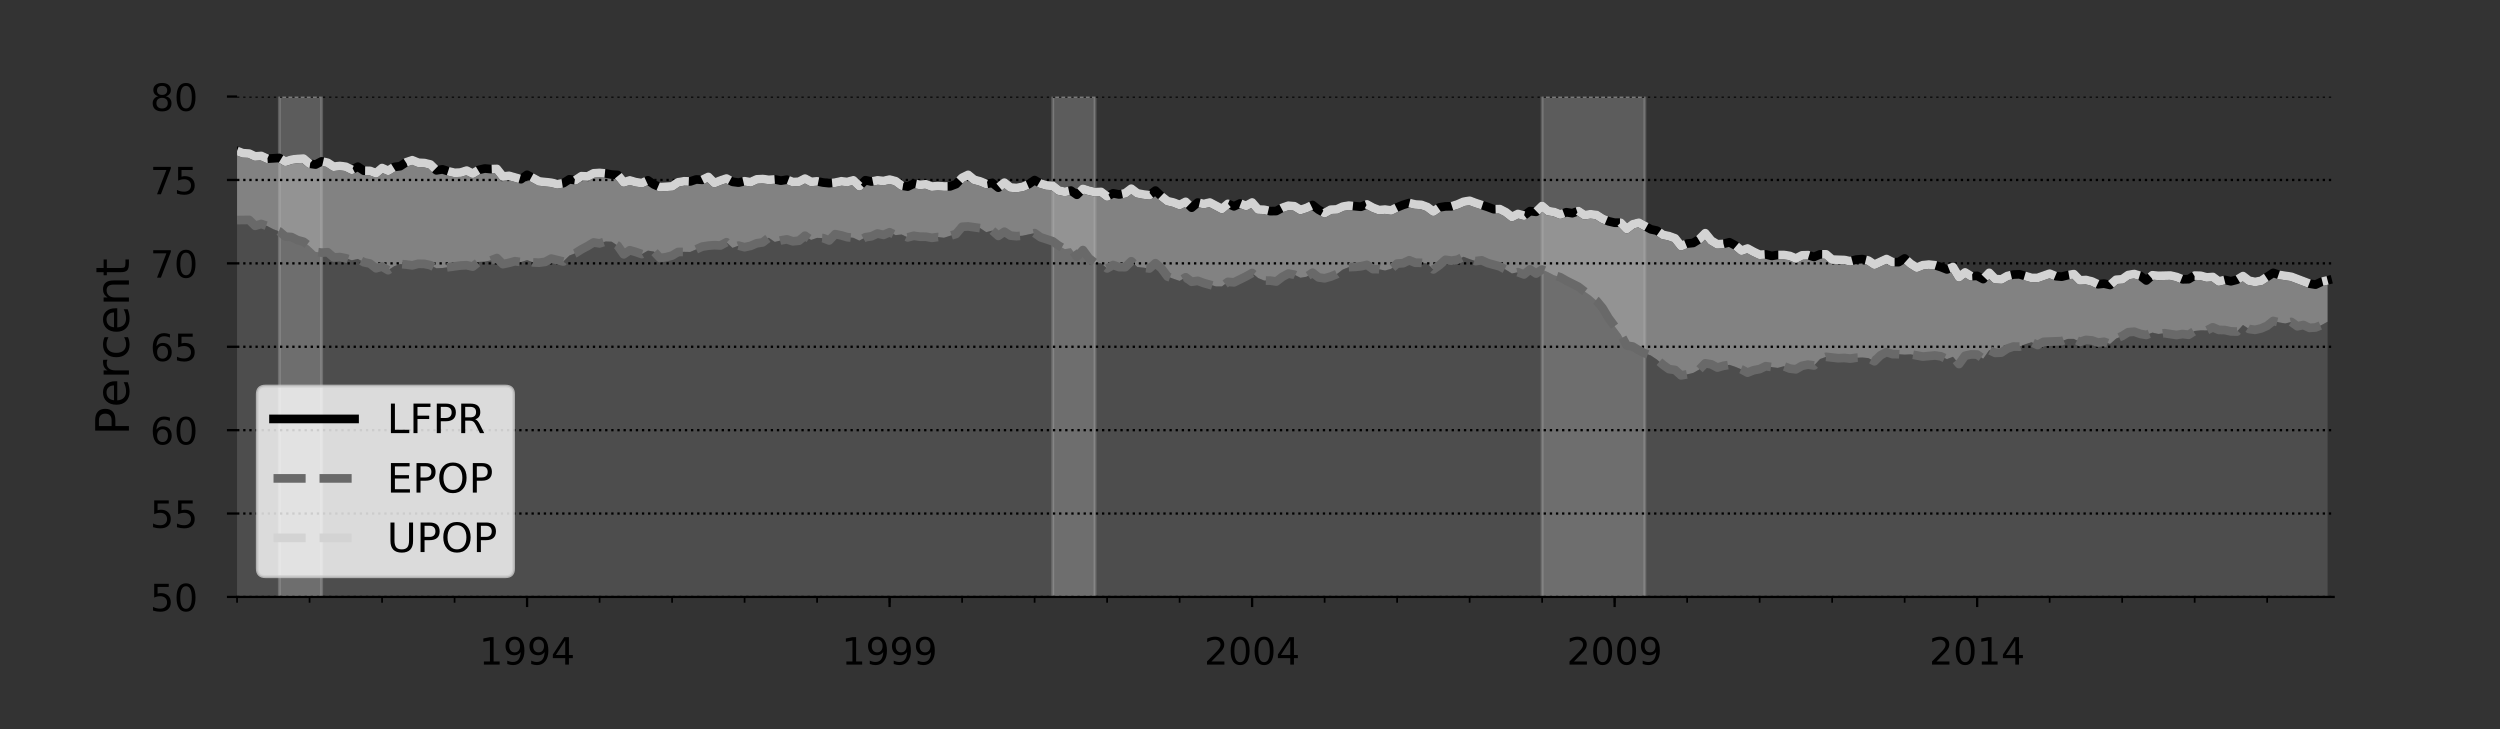 <?xml version="1.0" encoding="utf-8" standalone="no"?>
<!DOCTYPE svg PUBLIC "-//W3C//DTD SVG 1.1//EN"
  "http://www.w3.org/Graphics/SVG/1.1/DTD/svg11.dtd">
<!-- Created with matplotlib (http://matplotlib.org/) -->
<svg height="252pt" version="1.1" viewBox="0 0 864 252" width="864pt" xmlns="http://www.w3.org/2000/svg" xmlns:xlink="http://www.w3.org/1999/xlink">
 <rect x="0" y="0" width="864" height="252" fill="#333333" stroke="none"/>
 <defs>
  <style type="text/css">
*{stroke-linecap:butt;stroke-linejoin:round;}
  </style>
 </defs>
 <g id="figure_1">
  <g id="patch_1">
   <path d="M 0 252 
L 864 252 
L 864 0 
L 0 0 
z
" style="fill:none;"/>
  </g>
  <g id="axes_1">
   <g id="patch_2">
    <path d="M 81.927 206.298 
L 806.5 206.298 
L 806.5 33.379 
L 81.927 33.379 
z
" style="fill:none;"/>
   </g>
   <g id="PolyCollection_1">
    <path clip-path="url(#p75c68bd6fa)" d="M 81.927 76.057 
L 81.927 206.298 
L 84.016 206.298 
L 86.104 206.298 
L 88.192 206.298 
L 90.28 206.298 
L 92.368 206.298 
L 94.456 206.298 
L 96.544 206.298 
L 98.632 206.298 
L 100.72 206.298 
L 102.809 206.298 
L 104.897 206.298 
L 106.985 206.298 
L 109.073 206.298 
L 111.161 206.298 
L 113.249 206.298 
L 115.337 206.298 
L 117.425 206.298 
L 119.513 206.298 
L 121.601 206.298 
L 123.69 206.298 
L 125.778 206.298 
L 127.866 206.298 
L 129.954 206.298 
L 132.042 206.298 
L 134.13 206.298 
L 136.218 206.298 
L 138.306 206.298 
L 140.394 206.298 
L 142.483 206.298 
L 144.571 206.298 
L 146.659 206.298 
L 148.747 206.298 
L 150.835 206.298 
L 152.923 206.298 
L 155.011 206.298 
L 157.099 206.298 
L 159.187 206.298 
L 161.275 206.298 
L 163.364 206.298 
L 165.452 206.298 
L 167.54 206.298 
L 169.628 206.298 
L 171.716 206.298 
L 173.804 206.298 
L 175.892 206.298 
L 177.98 206.298 
L 180.068 206.298 
L 182.157 206.298 
L 184.245 206.298 
L 186.333 206.298 
L 188.421 206.298 
L 190.509 206.298 
L 192.597 206.298 
L 194.685 206.298 
L 196.773 206.298 
L 198.861 206.298 
L 200.949 206.298 
L 203.038 206.298 
L 205.126 206.298 
L 207.214 206.298 
L 209.302 206.298 
L 211.39 206.298 
L 213.478 206.298 
L 215.566 206.298 
L 217.654 206.298 
L 219.742 206.298 
L 221.831 206.298 
L 223.919 206.298 
L 226.007 206.298 
L 228.095 206.298 
L 230.183 206.298 
L 232.271 206.298 
L 234.359 206.298 
L 236.447 206.298 
L 238.535 206.298 
L 240.623 206.298 
L 242.712 206.298 
L 244.8 206.298 
L 246.888 206.298 
L 248.976 206.298 
L 251.064 206.298 
L 253.152 206.298 
L 255.24 206.298 
L 257.328 206.298 
L 259.416 206.298 
L 261.505 206.298 
L 263.593 206.298 
L 265.681 206.298 
L 267.769 206.298 
L 269.857 206.298 
L 271.945 206.298 
L 274.033 206.298 
L 276.121 206.298 
L 278.209 206.298 
L 280.297 206.298 
L 282.386 206.298 
L 284.474 206.298 
L 286.562 206.298 
L 288.65 206.298 
L 290.738 206.298 
L 292.826 206.298 
L 294.914 206.298 
L 297.002 206.298 
L 299.09 206.298 
L 301.179 206.298 
L 303.267 206.298 
L 305.355 206.298 
L 307.443 206.298 
L 309.531 206.298 
L 311.619 206.298 
L 313.707 206.298 
L 315.795 206.298 
L 317.883 206.298 
L 319.971 206.298 
L 322.06 206.298 
L 324.148 206.298 
L 326.236 206.298 
L 328.324 206.298 
L 330.412 206.298 
L 332.5 206.298 
L 334.588 206.298 
L 336.676 206.298 
L 338.764 206.298 
L 340.853 206.298 
L 342.941 206.298 
L 345.029 206.298 
L 347.117 206.298 
L 349.205 206.298 
L 351.293 206.298 
L 353.381 206.298 
L 355.469 206.298 
L 357.557 206.298 
L 359.645 206.298 
L 361.734 206.298 
L 363.822 206.298 
L 365.91 206.298 
L 367.998 206.298 
L 370.086 206.298 
L 372.174 206.298 
L 374.262 206.298 
L 376.35 206.298 
L 378.438 206.298 
L 380.527 206.298 
L 382.615 206.298 
L 384.703 206.298 
L 386.791 206.298 
L 388.879 206.298 
L 390.967 206.298 
L 393.055 206.298 
L 395.143 206.298 
L 397.231 206.298 
L 399.319 206.298 
L 401.408 206.298 
L 403.496 206.298 
L 405.584 206.298 
L 407.672 206.298 
L 409.76 206.298 
L 411.848 206.298 
L 413.936 206.298 
L 416.024 206.298 
L 418.112 206.298 
L 420.201 206.298 
L 422.289 206.298 
L 424.377 206.298 
L 426.465 206.298 
L 428.553 206.298 
L 430.641 206.298 
L 432.729 206.298 
L 434.817 206.298 
L 436.905 206.298 
L 438.993 206.298 
L 441.082 206.298 
L 443.17 206.298 
L 445.258 206.298 
L 447.346 206.298 
L 449.434 206.298 
L 451.522 206.298 
L 453.61 206.298 
L 455.698 206.298 
L 457.786 206.298 
L 459.875 206.298 
L 461.963 206.298 
L 464.051 206.298 
L 466.139 206.298 
L 468.227 206.298 
L 470.315 206.298 
L 472.403 206.298 
L 474.491 206.298 
L 476.579 206.298 
L 478.667 206.298 
L 480.756 206.298 
L 482.844 206.298 
L 484.932 206.298 
L 487.02 206.298 
L 489.108 206.298 
L 491.196 206.298 
L 493.284 206.298 
L 495.372 206.298 
L 497.46 206.298 
L 499.549 206.298 
L 501.637 206.298 
L 503.725 206.298 
L 505.813 206.298 
L 507.901 206.298 
L 509.989 206.298 
L 512.077 206.298 
L 514.165 206.298 
L 516.253 206.298 
L 518.341 206.298 
L 520.43 206.298 
L 522.518 206.298 
L 524.606 206.298 
L 526.694 206.298 
L 528.782 206.298 
L 530.87 206.298 
L 532.958 206.298 
L 535.046 206.298 
L 537.134 206.298 
L 539.223 206.298 
L 541.311 206.298 
L 543.399 206.298 
L 545.487 206.298 
L 547.575 206.298 
L 549.663 206.298 
L 551.751 206.298 
L 553.839 206.298 
L 555.927 206.298 
L 558.015 206.298 
L 560.104 206.298 
L 562.192 206.298 
L 564.28 206.298 
L 566.368 206.298 
L 568.456 206.298 
L 570.544 206.298 
L 572.632 206.298 
L 574.72 206.298 
L 576.808 206.298 
L 578.897 206.298 
L 580.985 206.298 
L 583.073 206.298 
L 585.161 206.298 
L 587.249 206.298 
L 589.337 206.298 
L 591.425 206.298 
L 593.513 206.298 
L 595.601 206.298 
L 597.689 206.298 
L 599.778 206.298 
L 601.866 206.298 
L 603.954 206.298 
L 606.042 206.298 
L 608.13 206.298 
L 610.218 206.298 
L 612.306 206.298 
L 614.394 206.298 
L 616.482 206.298 
L 618.571 206.298 
L 620.659 206.298 
L 622.747 206.298 
L 624.835 206.298 
L 626.923 206.298 
L 629.011 206.298 
L 631.099 206.298 
L 633.187 206.298 
L 635.275 206.298 
L 637.363 206.298 
L 639.452 206.298 
L 641.54 206.298 
L 643.628 206.298 
L 645.716 206.298 
L 647.804 206.298 
L 649.892 206.298 
L 651.98 206.298 
L 654.068 206.298 
L 656.156 206.298 
L 658.245 206.298 
L 660.333 206.298 
L 662.421 206.298 
L 664.509 206.298 
L 666.597 206.298 
L 668.685 206.298 
L 670.773 206.298 
L 672.861 206.298 
L 674.949 206.298 
L 677.037 206.298 
L 679.126 206.298 
L 681.214 206.298 
L 683.302 206.298 
L 685.39 206.298 
L 687.478 206.298 
L 689.566 206.298 
L 691.654 206.298 
L 693.742 206.298 
L 695.83 206.298 
L 697.919 206.298 
L 700.007 206.298 
L 702.095 206.298 
L 704.183 206.298 
L 706.271 206.298 
L 708.359 206.298 
L 710.447 206.298 
L 712.535 206.298 
L 714.623 206.298 
L 716.711 206.298 
L 718.8 206.298 
L 720.888 206.298 
L 722.976 206.298 
L 725.064 206.298 
L 727.152 206.298 
L 729.24 206.298 
L 731.328 206.298 
L 733.416 206.298 
L 735.504 206.298 
L 737.593 206.298 
L 739.681 206.298 
L 741.769 206.298 
L 743.857 206.298 
L 745.945 206.298 
L 748.033 206.298 
L 750.121 206.298 
L 752.209 206.298 
L 754.297 206.298 
L 756.385 206.298 
L 758.474 206.298 
L 760.562 206.298 
L 762.65 206.298 
L 764.738 206.298 
L 766.826 206.298 
L 768.914 206.298 
L 771.002 206.298 
L 773.09 206.298 
L 775.178 206.298 
L 777.267 206.298 
L 779.355 206.298 
L 781.443 206.298 
L 783.531 206.298 
L 785.619 206.298 
L 787.707 206.298 
L 789.795 206.298 
L 791.883 206.298 
L 793.971 206.298 
L 796.059 206.298 
L 798.148 206.298 
L 800.236 206.298 
L 802.324 206.298 
L 804.412 206.298 
L 804.412 111.176 
L 804.412 111.176 
L 802.324 112.342 
L 800.236 113.186 
L 798.148 113.306 
L 796.059 112.321 
L 793.971 112.764 
L 791.883 111.26 
L 789.795 111.781 
L 787.707 111.425 
L 785.619 110.92 
L 783.531 112.593 
L 781.443 113.506 
L 779.355 113.984 
L 777.267 113.703 
L 775.178 112.292 
L 773.09 114.594 
L 771.002 114.532 
L 768.914 114.06 
L 766.826 114.018 
L 764.738 113.112 
L 762.65 114.184 
L 760.562 114.163 
L 758.474 114.365 
L 756.385 115.703 
L 754.297 115.435 
L 752.209 115.776 
L 750.121 115.429 
L 748.033 115.151 
L 745.945 115.419 
L 743.857 114.945 
L 741.769 115.755 
L 739.681 115.39 
L 737.593 114.636 
L 735.504 114.813 
L 733.416 116.118 
L 731.328 117.019 
L 729.24 118.862 
L 727.152 118.12 
L 725.064 118.387 
L 722.976 117.645 
L 720.888 117.474 
L 718.8 118.171 
L 716.711 117.11 
L 714.623 117.116 
L 712.535 117.88 
L 710.447 117.959 
L 708.359 118.019 
L 706.271 118.133 
L 704.183 119.242 
L 702.095 118.265 
L 700.007 118.943 
L 697.919 119.804 
L 695.83 119.764 
L 693.742 120.46 
L 691.654 121.861 
L 689.566 121.962 
L 687.478 120.991 
L 685.39 123.974 
L 683.302 122.53 
L 681.214 122.487 
L 679.126 122.939 
L 677.037 125.814 
L 674.949 123.291 
L 672.861 124.107 
L 670.773 123.146 
L 668.685 122.852 
L 666.597 123.074 
L 664.509 123.232 
L 662.421 122.852 
L 660.333 122.45 
L 658.245 122.558 
L 656.156 122.407 
L 654.068 122.385 
L 651.98 121.682 
L 649.892 122.799 
L 647.804 124.861 
L 645.716 123.751 
L 643.628 123.548 
L 641.54 123.627 
L 639.452 123.928 
L 637.363 123.706 
L 635.275 123.8 
L 633.187 123.592 
L 631.099 123.318 
L 629.011 124.07 
L 626.923 126.309 
L 624.835 126.012 
L 622.747 126.434 
L 620.659 127.637 
L 618.571 127.383 
L 616.482 126.565 
L 614.394 127.138 
L 612.306 126.871 
L 610.218 126.558 
L 608.13 127.558 
L 606.042 127.948 
L 603.954 128.793 
L 601.866 127.667 
L 599.778 126.782 
L 597.689 126.087 
L 595.601 126.427 
L 593.513 127.031 
L 591.425 125.913 
L 589.337 125.563 
L 587.249 127.713 
L 585.161 128.873 
L 583.073 129.362 
L 580.985 129.727 
L 578.897 127.85 
L 576.808 127.571 
L 574.72 126.061 
L 572.632 124.26 
L 570.544 122.858 
L 568.456 122.099 
L 566.368 121.038 
L 564.28 119.768 
L 562.192 119.427 
L 560.104 115.528 
L 558.015 112.783 
L 555.927 109.94 
L 553.839 106.456 
L 551.751 103.927 
L 549.663 102.143 
L 547.575 100.67 
L 545.487 99.098 
L 543.399 98.046 
L 541.311 96.999 
L 539.223 95.797 
L 537.134 95.149 
L 535.046 94.071 
L 532.958 93.144 
L 530.87 94.54 
L 528.782 93.099 
L 526.694 94.852 
L 524.606 94.064 
L 522.518 94.511 
L 520.43 93.214 
L 518.341 92.073 
L 516.253 91.53 
L 514.165 90.926 
L 512.077 89.965 
L 509.989 90.23 
L 507.901 89.544 
L 505.813 88.733 
L 503.725 89.749 
L 501.637 90.091 
L 499.549 89.779 
L 497.46 91.642 
L 495.372 93.112 
L 493.284 91.066 
L 491.196 90.822 
L 489.108 90.79 
L 487.02 89.941 
L 484.932 90.958 
L 482.844 91.098 
L 480.756 92.904 
L 478.667 93.492 
L 476.579 93.03 
L 474.491 93.006 
L 472.403 91.543 
L 470.315 92.043 
L 468.227 92.247 
L 466.139 92.33 
L 464.051 93.157 
L 461.963 94.752 
L 459.875 95.597 
L 457.786 96.179 
L 455.698 95.876 
L 453.61 94.257 
L 451.522 95.635 
L 449.434 95.996 
L 447.346 94.939 
L 445.258 94.545 
L 443.17 95.693 
L 441.082 97.293 
L 438.993 96.984 
L 436.905 96.956 
L 434.817 96.088 
L 432.729 94.348 
L 430.641 95.523 
L 428.553 96.552 
L 426.465 97.589 
L 424.377 97.409 
L 422.289 98.973 
L 420.201 98.985 
L 418.112 98.364 
L 416.024 97.817 
L 413.936 97.054 
L 411.848 97.367 
L 409.76 95.833 
L 407.672 97.078 
L 405.584 96.351 
L 403.496 95.575 
L 401.408 92.762 
L 399.319 90.963 
L 397.231 92.792 
L 395.143 92.495 
L 393.055 92.262 
L 390.967 90.291 
L 388.879 92.335 
L 386.791 92.322 
L 384.703 91.584 
L 382.615 92.764 
L 380.527 90.972 
L 378.438 90.875 
L 376.35 89.266 
L 374.262 86.424 
L 372.174 88.743 
L 370.086 85.77 
L 367.998 86.096 
L 365.91 84.912 
L 363.822 83.389 
L 361.734 82.665 
L 359.645 82.009 
L 357.557 80.559 
L 355.469 81.005 
L 353.381 81.455 
L 351.293 81.626 
L 349.205 81.419 
L 347.117 80.075 
L 345.029 81.52 
L 342.941 79.679 
L 340.853 80.237 
L 338.764 78.84 
L 336.676 78.505 
L 334.588 78.258 
L 332.5 78.376 
L 330.412 80.854 
L 328.324 81.488 
L 326.236 82.165 
L 324.148 81.911 
L 322.06 82.194 
L 319.971 81.807 
L 317.883 81.802 
L 315.795 81.483 
L 313.707 82.047 
L 311.619 81.038 
L 309.531 81.255 
L 307.443 80.261 
L 305.355 81.175 
L 303.267 80.701 
L 301.179 81.661 
L 299.09 81.984 
L 297.002 83.153 
L 294.914 82.174 
L 292.826 81.97 
L 290.738 81.353 
L 288.65 80.924 
L 286.562 83.103 
L 284.474 82.289 
L 282.386 82.205 
L 280.297 82.918 
L 278.209 81.456 
L 276.121 83.188 
L 274.033 83.399 
L 271.945 82.727 
L 269.857 83.081 
L 267.769 83.607 
L 265.681 82.152 
L 263.593 83.762 
L 261.505 84.087 
L 259.416 84.972 
L 257.328 85.429 
L 255.24 84.884 
L 253.152 85.668 
L 251.064 83.719 
L 248.976 84.845 
L 246.888 84.733 
L 244.8 84.897 
L 242.712 85.221 
L 240.623 86.161 
L 238.535 87.069 
L 236.447 87.031 
L 234.359 87.079 
L 232.271 88.321 
L 230.183 88.89 
L 228.095 89.155 
L 226.007 86.941 
L 223.919 86.607 
L 221.831 87.818 
L 219.742 87.087 
L 217.654 86.48 
L 215.566 87.894 
L 213.478 84.914 
L 211.39 83.518 
L 209.302 83.448 
L 207.214 84.116 
L 205.126 83.792 
L 203.038 85.068 
L 200.949 86.177 
L 198.861 87.497 
L 196.773 88.312 
L 194.685 90.377 
L 192.597 89.832 
L 190.509 89.368 
L 188.421 90.5 
L 186.333 90.782 
L 184.245 90.684 
L 182.157 89.879 
L 180.068 90.572 
L 177.98 90.28 
L 175.892 90.843 
L 173.804 91.287 
L 171.716 89.177 
L 169.628 89.994 
L 167.54 90.412 
L 165.452 90.511 
L 163.364 92.143 
L 161.275 91.657 
L 159.187 91.764 
L 157.099 92.096 
L 155.011 92.318 
L 152.923 92.611 
L 150.835 92.713 
L 148.747 91.642 
L 146.659 91.205 
L 144.571 91.16 
L 142.483 91.708 
L 140.394 91.42 
L 138.306 91.247 
L 136.218 92 
L 134.13 93.38 
L 132.042 92.139 
L 129.954 92.717 
L 127.866 91.08 
L 125.778 90.637 
L 123.69 89.484 
L 121.601 89.949 
L 119.513 89.248 
L 117.425 88.839 
L 115.337 88.977 
L 113.249 87.171 
L 111.161 87.312 
L 109.073 87.057 
L 106.985 85.112 
L 104.897 83.544 
L 102.809 82.979 
L 100.72 81.918 
L 98.632 81.774 
L 96.544 79.983 
L 94.456 79.202 
L 92.368 78.126 
L 90.28 77.395 
L 88.192 78.048 
L 86.104 76.001 
L 84.016 76.015 
L 81.927 76.057 
z
" style="fill:#696969;fill-opacity:0.5;"/>
   </g>
   <g id="PolyCollection_2">
    <path clip-path="url(#p75c68bd6fa)" d="M 81.927 52.178 
L 81.927 76.057 
L 84.016 76.015 
L 86.104 76.001 
L 88.192 78.048 
L 90.28 77.395 
L 92.368 78.126 
L 94.456 79.202 
L 96.544 79.983 
L 98.632 81.774 
L 100.72 81.918 
L 102.809 82.979 
L 104.897 83.544 
L 106.985 85.112 
L 109.073 87.057 
L 111.161 87.312 
L 113.249 87.171 
L 115.337 88.977 
L 117.425 88.839 
L 119.513 89.248 
L 121.601 89.949 
L 123.69 89.484 
L 125.778 90.637 
L 127.866 91.08 
L 129.954 92.717 
L 132.042 92.139 
L 134.13 93.38 
L 136.218 92 
L 138.306 91.247 
L 140.394 91.42 
L 142.483 91.708 
L 144.571 91.16 
L 146.659 91.205 
L 148.747 91.642 
L 150.835 92.713 
L 152.923 92.611 
L 155.011 92.318 
L 157.099 92.096 
L 159.187 91.764 
L 161.275 91.657 
L 163.364 92.143 
L 165.452 90.511 
L 167.54 90.412 
L 169.628 89.994 
L 171.716 89.177 
L 173.804 91.287 
L 175.892 90.843 
L 177.98 90.28 
L 180.068 90.572 
L 182.157 89.879 
L 184.245 90.684 
L 186.333 90.782 
L 188.421 90.5 
L 190.509 89.368 
L 192.597 89.832 
L 194.685 90.377 
L 196.773 88.312 
L 198.861 87.497 
L 200.949 86.177 
L 203.038 85.068 
L 205.126 83.792 
L 207.214 84.116 
L 209.302 83.448 
L 211.39 83.518 
L 213.478 84.914 
L 215.566 87.894 
L 217.654 86.48 
L 219.742 87.087 
L 221.831 87.818 
L 223.919 86.607 
L 226.007 86.941 
L 228.095 89.155 
L 230.183 88.89 
L 232.271 88.321 
L 234.359 87.079 
L 236.447 87.031 
L 238.535 87.069 
L 240.623 86.161 
L 242.712 85.221 
L 244.8 84.897 
L 246.888 84.733 
L 248.976 84.845 
L 251.064 83.719 
L 253.152 85.668 
L 255.24 84.884 
L 257.328 85.429 
L 259.416 84.972 
L 261.505 84.087 
L 263.593 83.762 
L 265.681 82.152 
L 267.769 83.607 
L 269.857 83.081 
L 271.945 82.727 
L 274.033 83.399 
L 276.121 83.188 
L 278.209 81.456 
L 280.297 82.918 
L 282.386 82.205 
L 284.474 82.289 
L 286.562 83.103 
L 288.65 80.924 
L 290.738 81.353 
L 292.826 81.97 
L 294.914 82.174 
L 297.002 83.153 
L 299.09 81.984 
L 301.179 81.661 
L 303.267 80.701 
L 305.355 81.175 
L 307.443 80.261 
L 309.531 81.255 
L 311.619 81.038 
L 313.707 82.047 
L 315.795 81.483 
L 317.883 81.802 
L 319.971 81.807 
L 322.06 82.194 
L 324.148 81.911 
L 326.236 82.165 
L 328.324 81.488 
L 330.412 80.854 
L 332.5 78.376 
L 334.588 78.258 
L 336.676 78.505 
L 338.764 78.84 
L 340.853 80.237 
L 342.941 79.679 
L 345.029 81.52 
L 347.117 80.075 
L 349.205 81.419 
L 351.293 81.626 
L 353.381 81.455 
L 355.469 81.005 
L 357.557 80.559 
L 359.645 82.009 
L 361.734 82.665 
L 363.822 83.389 
L 365.91 84.912 
L 367.998 86.096 
L 370.086 85.77 
L 372.174 88.743 
L 374.262 86.424 
L 376.35 89.266 
L 378.438 90.875 
L 380.527 90.972 
L 382.615 92.764 
L 384.703 91.584 
L 386.791 92.322 
L 388.879 92.335 
L 390.967 90.291 
L 393.055 92.262 
L 395.143 92.495 
L 397.231 92.792 
L 399.319 90.963 
L 401.408 92.762 
L 403.496 95.575 
L 405.584 96.351 
L 407.672 97.078 
L 409.76 95.833 
L 411.848 97.367 
L 413.936 97.054 
L 416.024 97.817 
L 418.112 98.364 
L 420.201 98.985 
L 422.289 98.973 
L 424.377 97.409 
L 426.465 97.589 
L 428.553 96.552 
L 430.641 95.523 
L 432.729 94.348 
L 434.817 96.088 
L 436.905 96.956 
L 438.993 96.984 
L 441.082 97.293 
L 443.17 95.693 
L 445.258 94.545 
L 447.346 94.939 
L 449.434 95.996 
L 451.522 95.635 
L 453.61 94.257 
L 455.698 95.876 
L 457.786 96.179 
L 459.875 95.597 
L 461.963 94.752 
L 464.051 93.157 
L 466.139 92.33 
L 468.227 92.247 
L 470.315 92.043 
L 472.403 91.543 
L 474.491 93.006 
L 476.579 93.03 
L 478.667 93.492 
L 480.756 92.904 
L 482.844 91.098 
L 484.932 90.958 
L 487.02 89.941 
L 489.108 90.79 
L 491.196 90.822 
L 493.284 91.066 
L 495.372 93.112 
L 497.46 91.642 
L 499.549 89.779 
L 501.637 90.091 
L 503.725 89.749 
L 505.813 88.733 
L 507.901 89.544 
L 509.989 90.23 
L 512.077 89.965 
L 514.165 90.926 
L 516.253 91.53 
L 518.341 92.073 
L 520.43 93.214 
L 522.518 94.511 
L 524.606 94.064 
L 526.694 94.852 
L 528.782 93.099 
L 530.87 94.54 
L 532.958 93.144 
L 535.046 94.071 
L 537.134 95.149 
L 539.223 95.797 
L 541.311 96.999 
L 543.399 98.046 
L 545.487 99.098 
L 547.575 100.67 
L 549.663 102.143 
L 551.751 103.927 
L 553.839 106.456 
L 555.927 109.94 
L 558.015 112.783 
L 560.104 115.528 
L 562.192 119.427 
L 564.28 119.768 
L 566.368 121.038 
L 568.456 122.099 
L 570.544 122.858 
L 572.632 124.26 
L 574.72 126.061 
L 576.808 127.571 
L 578.897 127.85 
L 580.985 129.727 
L 583.073 129.362 
L 585.161 128.873 
L 587.249 127.713 
L 589.337 125.563 
L 591.425 125.913 
L 593.513 127.031 
L 595.601 126.427 
L 597.689 126.087 
L 599.778 126.782 
L 601.866 127.667 
L 603.954 128.793 
L 606.042 127.948 
L 608.13 127.558 
L 610.218 126.558 
L 612.306 126.871 
L 614.394 127.138 
L 616.482 126.565 
L 618.571 127.383 
L 620.659 127.637 
L 622.747 126.434 
L 624.835 126.012 
L 626.923 126.309 
L 629.011 124.07 
L 631.099 123.318 
L 633.187 123.592 
L 635.275 123.8 
L 637.363 123.706 
L 639.452 123.928 
L 641.54 123.627 
L 643.628 123.548 
L 645.716 123.751 
L 647.804 124.861 
L 649.892 122.799 
L 651.98 121.682 
L 654.068 122.385 
L 656.156 122.407 
L 658.245 122.558 
L 660.333 122.45 
L 662.421 122.852 
L 664.509 123.232 
L 666.597 123.074 
L 668.685 122.852 
L 670.773 123.146 
L 672.861 124.107 
L 674.949 123.291 
L 677.037 125.814 
L 679.126 122.939 
L 681.214 122.487 
L 683.302 122.53 
L 685.39 123.974 
L 687.478 120.991 
L 689.566 121.962 
L 691.654 121.861 
L 693.742 120.46 
L 695.83 119.764 
L 697.919 119.804 
L 700.007 118.943 
L 702.095 118.265 
L 704.183 119.242 
L 706.271 118.133 
L 708.359 118.019 
L 710.447 117.959 
L 712.535 117.88 
L 714.623 117.116 
L 716.711 117.11 
L 718.8 118.171 
L 720.888 117.474 
L 722.976 117.645 
L 725.064 118.387 
L 727.152 118.12 
L 729.24 118.862 
L 731.328 117.019 
L 733.416 116.118 
L 735.504 114.813 
L 737.593 114.636 
L 739.681 115.39 
L 741.769 115.755 
L 743.857 114.945 
L 745.945 115.419 
L 748.033 115.151 
L 750.121 115.429 
L 752.209 115.776 
L 754.297 115.435 
L 756.385 115.703 
L 758.474 114.365 
L 760.562 114.163 
L 762.65 114.184 
L 764.738 113.112 
L 766.826 114.018 
L 768.914 114.06 
L 771.002 114.532 
L 773.09 114.594 
L 775.178 112.292 
L 777.267 113.703 
L 779.355 113.984 
L 781.443 113.506 
L 783.531 112.593 
L 785.619 110.92 
L 787.707 111.425 
L 789.795 111.781 
L 791.883 111.26 
L 793.971 112.764 
L 796.059 112.321 
L 798.148 113.306 
L 800.236 113.186 
L 802.324 112.342 
L 804.412 111.176 
L 804.412 96.87 
L 804.412 96.87 
L 802.324 97.393 
L 800.236 98.371 
L 798.148 98.025 
L 796.059 97.225 
L 793.971 96.416 
L 791.883 95.645 
L 789.795 95.376 
L 787.707 95.018 
L 785.619 94.303 
L 783.531 95.613 
L 781.443 97.054 
L 779.355 97.42 
L 777.267 97.01 
L 775.178 95.412 
L 773.09 96.678 
L 771.002 97.209 
L 768.914 96.742 
L 766.826 97.253 
L 764.738 95.693 
L 762.65 95.872 
L 760.562 95.29 
L 758.474 95.235 
L 756.385 96.486 
L 754.297 96.536 
L 752.209 95.706 
L 750.121 95.214 
L 748.033 95.221 
L 745.945 95.31 
L 743.857 95.124 
L 741.769 96.938 
L 739.681 95.331 
L 737.593 94.693 
L 735.504 95.038 
L 733.416 96.527 
L 731.328 96.663 
L 729.24 98.49 
L 727.152 98.015 
L 725.064 98.235 
L 722.976 97.265 
L 720.888 96.748 
L 718.8 96.878 
L 716.711 94.722 
L 714.623 95.096 
L 712.535 95.624 
L 710.447 95.433 
L 708.359 94.568 
L 706.271 95.307 
L 704.183 96.034 
L 702.095 96.023 
L 700.007 95.466 
L 697.919 94.795 
L 695.83 94.882 
L 693.742 95.377 
L 691.654 96.561 
L 689.566 96.42 
L 687.478 94.27 
L 685.39 96.455 
L 683.302 95.339 
L 681.214 95.444 
L 679.126 94.141 
L 677.037 95.791 
L 674.949 92.294 
L 672.861 93.121 
L 670.773 92.293 
L 668.685 91.646 
L 666.597 91.419 
L 664.509 91.639 
L 662.421 92.492 
L 660.333 91.174 
L 658.245 89.316 
L 656.156 90.586 
L 654.068 90.588 
L 651.98 89.511 
L 649.892 90.431 
L 647.804 91.443 
L 645.716 90.05 
L 643.628 89.537 
L 641.54 89.705 
L 639.452 90.254 
L 637.363 89.832 
L 635.275 89.767 
L 633.187 89.691 
L 631.099 87.894 
L 629.011 87.893 
L 626.923 88.795 
L 624.835 88.167 
L 622.747 88.248 
L 620.659 89.313 
L 618.571 88.431 
L 616.482 88.102 
L 614.394 88.115 
L 612.306 88.448 
L 610.218 87.914 
L 608.13 88.021 
L 606.042 87.023 
L 603.954 85.871 
L 601.866 86.621 
L 599.778 84.848 
L 597.689 83.726 
L 595.601 84.275 
L 593.513 84.411 
L 591.425 83.155 
L 589.337 80.584 
L 587.249 82.684 
L 585.161 83.967 
L 583.073 84.179 
L 580.985 85.023 
L 578.897 82.359 
L 576.808 81.598 
L 574.72 81.168 
L 572.632 79.701 
L 570.544 79.26 
L 568.456 78.129 
L 566.368 76.951 
L 564.28 77.512 
L 562.192 79.135 
L 560.104 76.963 
L 558.015 76.963 
L 555.927 76.481 
L 553.839 75.612 
L 551.751 74.277 
L 549.663 74.043 
L 547.575 74.338 
L 545.487 72.951 
L 543.399 73.68 
L 541.311 73.348 
L 539.223 74.126 
L 537.134 73.268 
L 535.046 72.949 
L 532.958 71.178 
L 530.87 73.211 
L 528.782 72.96 
L 526.694 74.508 
L 524.606 73.931 
L 522.518 74.976 
L 520.43 73.342 
L 518.341 72.261 
L 516.253 72.308 
L 514.165 71.524 
L 512.077 70.827 
L 509.989 70.164 
L 507.901 69.372 
L 505.813 69.719 
L 503.725 70.644 
L 501.637 71.309 
L 499.549 71.327 
L 497.46 71.669 
L 495.372 73.11 
L 493.284 71.541 
L 491.196 70.774 
L 489.108 70.662 
L 487.02 70.157 
L 484.932 70.808 
L 482.844 71.657 
L 480.756 72.705 
L 478.667 72.409 
L 476.579 72.586 
L 474.491 71.783 
L 472.403 70.639 
L 470.315 71.461 
L 468.227 71.213 
L 466.139 71.043 
L 464.051 71.407 
L 461.963 72.37 
L 459.875 72.456 
L 457.786 73.631 
L 455.698 72.467 
L 453.61 70.844 
L 451.522 71.855 
L 449.434 72.539 
L 447.346 71.264 
L 445.258 71.077 
L 443.17 71.802 
L 441.082 72.929 
L 438.993 72.971 
L 436.905 72.477 
L 434.817 72.398 
L 432.729 69.972 
L 430.641 71.127 
L 428.553 70.323 
L 426.465 71.304 
L 424.377 70.432 
L 422.289 72.187 
L 420.201 71.143 
L 418.112 69.984 
L 416.024 70.488 
L 413.936 70.005 
L 411.848 71.773 
L 409.76 69.734 
L 407.672 70.811 
L 405.584 69.996 
L 403.496 69.502 
L 401.408 67.864 
L 399.319 65.865 
L 397.231 67.445 
L 395.143 67.206 
L 393.055 66.791 
L 390.967 65.207 
L 388.879 66.785 
L 386.791 67.219 
L 384.703 66.804 
L 382.615 67.892 
L 380.527 66.309 
L 378.438 66.403 
L 376.35 65.93 
L 374.262 65.262 
L 372.174 67.311 
L 370.086 65.857 
L 367.998 66.299 
L 365.91 65.865 
L 363.822 64.215 
L 361.734 64.101 
L 359.645 63.469 
L 357.557 62.237 
L 355.469 63.698 
L 353.381 64.596 
L 351.293 64.957 
L 349.205 64.792 
L 347.117 63.11 
L 345.029 64.857 
L 342.941 63.22 
L 340.853 63.566 
L 338.764 62.694 
L 336.676 62.121 
L 334.588 60.413 
L 332.5 61.437 
L 330.412 63.63 
L 328.324 64.423 
L 326.236 64.439 
L 324.148 64.286 
L 322.06 64.48 
L 319.971 63.7 
L 317.883 63.88 
L 315.795 63.473 
L 313.707 64.488 
L 311.619 64.151 
L 309.531 62.607 
L 307.443 62.057 
L 305.355 62.533 
L 303.267 62.325 
L 301.179 62.75 
L 299.09 62.283 
L 297.002 64.332 
L 294.914 62.319 
L 292.826 62.872 
L 290.738 62.651 
L 288.65 63.112 
L 286.562 63.304 
L 284.474 63.085 
L 282.386 62.673 
L 280.297 62.837 
L 278.209 61.716 
L 276.121 62.796 
L 274.033 62.902 
L 271.945 62.096 
L 269.857 62.439 
L 267.769 62.003 
L 265.681 62.141 
L 263.593 61.865 
L 261.505 61.987 
L 259.416 62.945 
L 257.328 62.626 
L 255.24 63.113 
L 253.152 62.84 
L 251.064 61.686 
L 248.976 62.398 
L 246.888 63.235 
L 244.8 61.142 
L 242.712 62.151 
L 240.623 62.013 
L 238.535 62.717 
L 236.447 62.644 
L 234.359 62.996 
L 232.271 64.408 
L 230.183 64.523 
L 228.095 64.665 
L 226.007 63.774 
L 223.919 62.306 
L 221.831 63.259 
L 219.742 62.963 
L 217.654 62.347 
L 215.566 63.024 
L 213.478 60.457 
L 211.39 60.329 
L 209.302 59.947 
L 207.214 59.74 
L 205.126 59.891 
L 203.038 60.982 
L 200.949 60.873 
L 198.861 62.272 
L 196.773 61.959 
L 194.685 63.321 
L 192.597 63.645 
L 190.509 63.135 
L 188.421 62.862 
L 186.333 62.686 
L 184.245 61.497 
L 182.157 60.405 
L 180.068 61.938 
L 177.98 61.367 
L 175.892 60.743 
L 173.804 60.996 
L 171.716 58.365 
L 169.628 58.431 
L 167.54 58.235 
L 165.452 58.718 
L 163.364 59.989 
L 161.275 58.943 
L 159.187 59.619 
L 157.099 59.707 
L 155.011 59.206 
L 152.923 58.53 
L 150.835 58.872 
L 148.747 56.83 
L 146.659 56.332 
L 144.571 56.224 
L 142.483 55.366 
L 140.394 56.071 
L 138.306 57.434 
L 136.218 57.706 
L 134.13 58.996 
L 132.042 58.065 
L 129.954 59.844 
L 127.866 59.03 
L 125.778 59.003 
L 123.69 57.605 
L 121.601 58.654 
L 119.513 57.613 
L 117.425 57.344 
L 115.337 57.599 
L 113.249 56.238 
L 111.161 55.766 
L 109.073 56.868 
L 106.985 56.574 
L 104.897 54.785 
L 102.809 54.895 
L 100.72 55.183 
L 98.632 55.865 
L 96.544 54.587 
L 94.456 54.761 
L 92.368 54.842 
L 90.28 53.874 
L 88.192 54.048 
L 86.104 53.067 
L 84.016 52.957 
L 81.927 52.178 
z
" style="fill:#d3d3d3;fill-opacity:0.5;"/>
   </g>
   <g id="PolyCollection_3">
    <path clip-path="url(#p75c68bd6fa)" d="M 96.544 33.379 
L 96.544 206.298 
L 98.632 206.298 
L 100.72 206.298 
L 102.809 206.298 
L 104.897 206.298 
L 106.985 206.298 
L 109.073 206.298 
L 111.161 206.298 
L 111.161 33.379 
L 111.161 33.379 
L 109.073 33.379 
L 106.985 33.379 
L 104.897 33.379 
L 102.809 33.379 
L 100.72 33.379 
L 98.632 33.379 
L 96.544 33.379 
z
" style="fill:#bbbbbb;fill-opacity:0.3;stroke:#bbbbbb;stroke-opacity:0.3;"/>
    <path clip-path="url(#p75c68bd6fa)" d="M 363.822 33.379 
L 363.822 206.298 
L 365.91 206.298 
L 367.998 206.298 
L 370.086 206.298 
L 372.174 206.298 
L 374.262 206.298 
L 376.35 206.298 
L 378.438 206.298 
L 378.438 33.379 
L 378.438 33.379 
L 376.35 33.379 
L 374.262 33.379 
L 372.174 33.379 
L 370.086 33.379 
L 367.998 33.379 
L 365.91 33.379 
L 363.822 33.379 
z
" style="fill:#bbbbbb;fill-opacity:0.3;stroke:#bbbbbb;stroke-opacity:0.3;"/>
    <path clip-path="url(#p75c68bd6fa)" d="M 532.958 33.379 
L 532.958 206.298 
L 535.046 206.298 
L 537.134 206.298 
L 539.223 206.298 
L 541.311 206.298 
L 543.399 206.298 
L 545.487 206.298 
L 547.575 206.298 
L 549.663 206.298 
L 551.751 206.298 
L 553.839 206.298 
L 555.927 206.298 
L 558.015 206.298 
L 560.104 206.298 
L 562.192 206.298 
L 564.28 206.298 
L 566.368 206.298 
L 568.456 206.298 
L 568.456 33.379 
L 568.456 33.379 
L 566.368 33.379 
L 564.28 33.379 
L 562.192 33.379 
L 560.104 33.379 
L 558.015 33.379 
L 555.927 33.379 
L 553.839 33.379 
L 551.751 33.379 
L 549.663 33.379 
L 547.575 33.379 
L 545.487 33.379 
L 543.399 33.379 
L 541.311 33.379 
L 539.223 33.379 
L 537.134 33.379 
L 535.046 33.379 
L 532.958 33.379 
z
" style="fill:#bbbbbb;fill-opacity:0.3;stroke:#bbbbbb;stroke-opacity:0.3;"/>
   </g>
   <g id="matplotlib.axis_1">
    <g id="xtick_1">
     <g id="line2d_1">
      <defs>
       <path d="M 0 0 
L 0 3.5 
" id="me06bb30ca2" style="stroke:#000000;stroke-width:0.8;"/>
      </defs>
      <g>
       <use style="stroke:#000000;stroke-width:0.8;" x="182.157" xlink:href="#me06bb30ca2" y="206.298"/>
      </g>
     </g>
     <g id="text_1">
      <!-- 1994 -->
      <defs>
       <path d="M 12.406 8.297 
L 28.516 8.297 
L 28.516 63.922 
L 10.984 60.406 
L 10.984 69.391 
L 28.422 72.906 
L 38.281 72.906 
L 38.281 8.297 
L 54.391 8.297 
L 54.391 0 
L 12.406 0 
z
" id="DejaVuSans-31"/>
       <path d="M 10.984 1.516 
L 10.984 10.5 
Q 14.703 8.734 18.5 7.812 
Q 22.312 6.891 25.984 6.891 
Q 35.75 6.891 40.891 13.453 
Q 46.047 20.016 46.781 33.406 
Q 43.953 29.203 39.594 26.953 
Q 35.25 24.703 29.984 24.703 
Q 19.047 24.703 12.672 31.312 
Q 6.297 37.938 6.297 49.422 
Q 6.297 60.641 12.938 67.422 
Q 19.578 74.219 30.609 74.219 
Q 43.266 74.219 49.922 64.516 
Q 56.594 54.828 56.594 36.375 
Q 56.594 19.141 48.406 8.859 
Q 40.234 -1.422 26.422 -1.422 
Q 22.703 -1.422 18.891 -0.688 
Q 15.094 0.047 10.984 1.516 
z
M 30.609 32.422 
Q 37.25 32.422 41.125 36.953 
Q 45.016 41.5 45.016 49.422 
Q 45.016 57.281 41.125 61.844 
Q 37.25 66.406 30.609 66.406 
Q 23.969 66.406 20.094 61.844 
Q 16.219 57.281 16.219 49.422 
Q 16.219 41.5 20.094 36.953 
Q 23.969 32.422 30.609 32.422 
z
" id="DejaVuSans-39"/>
       <path d="M 37.797 64.312 
L 12.891 25.391 
L 37.797 25.391 
z
M 35.203 72.906 
L 47.609 72.906 
L 47.609 25.391 
L 58.016 25.391 
L 58.016 17.188 
L 47.609 17.188 
L 47.609 0 
L 37.797 0 
L 37.797 17.188 
L 4.891 17.188 
L 4.891 26.703 
z
" id="DejaVuSans-34"/>
      </defs>
      <g transform="translate(165.614 229.676)scale(0.13 -0.13)">
       <use xlink:href="#DejaVuSans-31"/>
       <use x="63.623" xlink:href="#DejaVuSans-39"/>
       <use x="127.246" xlink:href="#DejaVuSans-39"/>
       <use x="190.869" xlink:href="#DejaVuSans-34"/>
      </g>
     </g>
    </g>
    <g id="xtick_2">
     <g id="line2d_2">
      <g>
       <use style="stroke:#000000;stroke-width:0.8;" x="307.443" xlink:href="#me06bb30ca2" y="206.298"/>
      </g>
     </g>
     <g id="text_2">
      <!-- 1999 -->
      <g transform="translate(290.9 229.676)scale(0.13 -0.13)">
       <use xlink:href="#DejaVuSans-31"/>
       <use x="63.623" xlink:href="#DejaVuSans-39"/>
       <use x="127.246" xlink:href="#DejaVuSans-39"/>
       <use x="190.869" xlink:href="#DejaVuSans-39"/>
      </g>
     </g>
    </g>
    <g id="xtick_3">
     <g id="line2d_3">
      <g>
       <use style="stroke:#000000;stroke-width:0.8;" x="432.729" xlink:href="#me06bb30ca2" y="206.298"/>
      </g>
     </g>
     <g id="text_3">
      <!-- 2004 -->
      <defs>
       <path d="M 19.188 8.297 
L 53.609 8.297 
L 53.609 0 
L 7.328 0 
L 7.328 8.297 
Q 12.938 14.109 22.625 23.891 
Q 32.328 33.688 34.812 36.531 
Q 39.547 41.844 41.422 45.531 
Q 43.312 49.219 43.312 52.781 
Q 43.312 58.594 39.234 62.25 
Q 35.156 65.922 28.609 65.922 
Q 23.969 65.922 18.812 64.312 
Q 13.672 62.703 7.812 59.422 
L 7.812 69.391 
Q 13.766 71.781 18.938 73 
Q 24.125 74.219 28.422 74.219 
Q 39.75 74.219 46.484 68.547 
Q 53.219 62.891 53.219 53.422 
Q 53.219 48.922 51.531 44.891 
Q 49.859 40.875 45.406 35.406 
Q 44.188 33.984 37.641 27.219 
Q 31.109 20.453 19.188 8.297 
z
" id="DejaVuSans-32"/>
       <path d="M 31.781 66.406 
Q 24.172 66.406 20.328 58.906 
Q 16.5 51.422 16.5 36.375 
Q 16.5 21.391 20.328 13.891 
Q 24.172 6.391 31.781 6.391 
Q 39.453 6.391 43.281 13.891 
Q 47.125 21.391 47.125 36.375 
Q 47.125 51.422 43.281 58.906 
Q 39.453 66.406 31.781 66.406 
z
M 31.781 74.219 
Q 44.047 74.219 50.516 64.516 
Q 56.984 54.828 56.984 36.375 
Q 56.984 17.969 50.516 8.266 
Q 44.047 -1.422 31.781 -1.422 
Q 19.531 -1.422 13.062 8.266 
Q 6.594 17.969 6.594 36.375 
Q 6.594 54.828 13.062 64.516 
Q 19.531 74.219 31.781 74.219 
z
" id="DejaVuSans-30"/>
      </defs>
      <g transform="translate(416.187 229.676)scale(0.13 -0.13)">
       <use xlink:href="#DejaVuSans-32"/>
       <use x="63.623" xlink:href="#DejaVuSans-30"/>
       <use x="127.246" xlink:href="#DejaVuSans-30"/>
       <use x="190.869" xlink:href="#DejaVuSans-34"/>
      </g>
     </g>
    </g>
    <g id="xtick_4">
     <g id="line2d_4">
      <g>
       <use style="stroke:#000000;stroke-width:0.8;" x="558.015" xlink:href="#me06bb30ca2" y="206.298"/>
      </g>
     </g>
     <g id="text_4">
      <!-- 2009 -->
      <g transform="translate(541.473 229.676)scale(0.13 -0.13)">
       <use xlink:href="#DejaVuSans-32"/>
       <use x="63.623" xlink:href="#DejaVuSans-30"/>
       <use x="127.246" xlink:href="#DejaVuSans-30"/>
       <use x="190.869" xlink:href="#DejaVuSans-39"/>
      </g>
     </g>
    </g>
    <g id="xtick_5">
     <g id="line2d_5">
      <g>
       <use style="stroke:#000000;stroke-width:0.8;" x="683.302" xlink:href="#me06bb30ca2" y="206.298"/>
      </g>
     </g>
     <g id="text_5">
      <!-- 2014 -->
      <g transform="translate(666.759 229.676)scale(0.13 -0.13)">
       <use xlink:href="#DejaVuSans-32"/>
       <use x="63.623" xlink:href="#DejaVuSans-30"/>
       <use x="127.246" xlink:href="#DejaVuSans-31"/>
       <use x="190.869" xlink:href="#DejaVuSans-34"/>
      </g>
     </g>
    </g>
    <g id="xtick_6">
     <g id="line2d_6">
      <defs>
       <path d="M 0 0 
L 0 2 
" id="mcf3623c32c" style="stroke:#000000;stroke-width:0.6;"/>
      </defs>
      <g>
       <use style="stroke:#000000;stroke-width:0.6;" x="81.927" xlink:href="#mcf3623c32c" y="206.298"/>
      </g>
     </g>
    </g>
    <g id="xtick_7">
     <g id="line2d_7">
      <g>
       <use style="stroke:#000000;stroke-width:0.6;" x="106.985" xlink:href="#mcf3623c32c" y="206.298"/>
      </g>
     </g>
    </g>
    <g id="xtick_8">
     <g id="line2d_8">
      <g>
       <use style="stroke:#000000;stroke-width:0.6;" x="132.042" xlink:href="#mcf3623c32c" y="206.298"/>
      </g>
     </g>
    </g>
    <g id="xtick_9">
     <g id="line2d_9">
      <g>
       <use style="stroke:#000000;stroke-width:0.6;" x="157.099" xlink:href="#mcf3623c32c" y="206.298"/>
      </g>
     </g>
    </g>
    <g id="xtick_10">
     <g id="line2d_10">
      <g>
       <use style="stroke:#000000;stroke-width:0.6;" x="182.157" xlink:href="#mcf3623c32c" y="206.298"/>
      </g>
     </g>
    </g>
    <g id="xtick_11">
     <g id="line2d_11">
      <g>
       <use style="stroke:#000000;stroke-width:0.6;" x="207.214" xlink:href="#mcf3623c32c" y="206.298"/>
      </g>
     </g>
    </g>
    <g id="xtick_12">
     <g id="line2d_12">
      <g>
       <use style="stroke:#000000;stroke-width:0.6;" x="232.271" xlink:href="#mcf3623c32c" y="206.298"/>
      </g>
     </g>
    </g>
    <g id="xtick_13">
     <g id="line2d_13">
      <g>
       <use style="stroke:#000000;stroke-width:0.6;" x="257.328" xlink:href="#mcf3623c32c" y="206.298"/>
      </g>
     </g>
    </g>
    <g id="xtick_14">
     <g id="line2d_14">
      <g>
       <use style="stroke:#000000;stroke-width:0.6;" x="282.386" xlink:href="#mcf3623c32c" y="206.298"/>
      </g>
     </g>
    </g>
    <g id="xtick_15">
     <g id="line2d_15">
      <g>
       <use style="stroke:#000000;stroke-width:0.6;" x="307.443" xlink:href="#mcf3623c32c" y="206.298"/>
      </g>
     </g>
    </g>
    <g id="xtick_16">
     <g id="line2d_16">
      <g>
       <use style="stroke:#000000;stroke-width:0.6;" x="332.5" xlink:href="#mcf3623c32c" y="206.298"/>
      </g>
     </g>
    </g>
    <g id="xtick_17">
     <g id="line2d_17">
      <g>
       <use style="stroke:#000000;stroke-width:0.6;" x="357.557" xlink:href="#mcf3623c32c" y="206.298"/>
      </g>
     </g>
    </g>
    <g id="xtick_18">
     <g id="line2d_18">
      <g>
       <use style="stroke:#000000;stroke-width:0.6;" x="382.615" xlink:href="#mcf3623c32c" y="206.298"/>
      </g>
     </g>
    </g>
    <g id="xtick_19">
     <g id="line2d_19">
      <g>
       <use style="stroke:#000000;stroke-width:0.6;" x="407.672" xlink:href="#mcf3623c32c" y="206.298"/>
      </g>
     </g>
    </g>
    <g id="xtick_20">
     <g id="line2d_20">
      <g>
       <use style="stroke:#000000;stroke-width:0.6;" x="432.729" xlink:href="#mcf3623c32c" y="206.298"/>
      </g>
     </g>
    </g>
    <g id="xtick_21">
     <g id="line2d_21">
      <g>
       <use style="stroke:#000000;stroke-width:0.6;" x="457.786" xlink:href="#mcf3623c32c" y="206.298"/>
      </g>
     </g>
    </g>
    <g id="xtick_22">
     <g id="line2d_22">
      <g>
       <use style="stroke:#000000;stroke-width:0.6;" x="482.844" xlink:href="#mcf3623c32c" y="206.298"/>
      </g>
     </g>
    </g>
    <g id="xtick_23">
     <g id="line2d_23">
      <g>
       <use style="stroke:#000000;stroke-width:0.6;" x="507.901" xlink:href="#mcf3623c32c" y="206.298"/>
      </g>
     </g>
    </g>
    <g id="xtick_24">
     <g id="line2d_24">
      <g>
       <use style="stroke:#000000;stroke-width:0.6;" x="532.958" xlink:href="#mcf3623c32c" y="206.298"/>
      </g>
     </g>
    </g>
    <g id="xtick_25">
     <g id="line2d_25">
      <g>
       <use style="stroke:#000000;stroke-width:0.6;" x="558.015" xlink:href="#mcf3623c32c" y="206.298"/>
      </g>
     </g>
    </g>
    <g id="xtick_26">
     <g id="line2d_26">
      <g>
       <use style="stroke:#000000;stroke-width:0.6;" x="583.073" xlink:href="#mcf3623c32c" y="206.298"/>
      </g>
     </g>
    </g>
    <g id="xtick_27">
     <g id="line2d_27">
      <g>
       <use style="stroke:#000000;stroke-width:0.6;" x="608.13" xlink:href="#mcf3623c32c" y="206.298"/>
      </g>
     </g>
    </g>
    <g id="xtick_28">
     <g id="line2d_28">
      <g>
       <use style="stroke:#000000;stroke-width:0.6;" x="633.187" xlink:href="#mcf3623c32c" y="206.298"/>
      </g>
     </g>
    </g>
    <g id="xtick_29">
     <g id="line2d_29">
      <g>
       <use style="stroke:#000000;stroke-width:0.6;" x="658.245" xlink:href="#mcf3623c32c" y="206.298"/>
      </g>
     </g>
    </g>
    <g id="xtick_30">
     <g id="line2d_30">
      <g>
       <use style="stroke:#000000;stroke-width:0.6;" x="683.302" xlink:href="#mcf3623c32c" y="206.298"/>
      </g>
     </g>
    </g>
    <g id="xtick_31">
     <g id="line2d_31">
      <g>
       <use style="stroke:#000000;stroke-width:0.6;" x="708.359" xlink:href="#mcf3623c32c" y="206.298"/>
      </g>
     </g>
    </g>
    <g id="xtick_32">
     <g id="line2d_32">
      <g>
       <use style="stroke:#000000;stroke-width:0.6;" x="733.416" xlink:href="#mcf3623c32c" y="206.298"/>
      </g>
     </g>
    </g>
    <g id="xtick_33">
     <g id="line2d_33">
      <g>
       <use style="stroke:#000000;stroke-width:0.6;" x="758.474" xlink:href="#mcf3623c32c" y="206.298"/>
      </g>
     </g>
    </g>
    <g id="xtick_34">
     <g id="line2d_34">
      <g>
       <use style="stroke:#000000;stroke-width:0.6;" x="783.531" xlink:href="#mcf3623c32c" y="206.298"/>
      </g>
     </g>
    </g>
   </g>
   <g id="matplotlib.axis_2">
    <g id="ytick_1">
     <g id="line2d_35">
      <path clip-path="url(#p75c68bd6fa)" d="M 81.927 206.298 
L 806.5 206.298 
" style="fill:none;stroke:#000000;stroke-dasharray:0.8,1.32;stroke-dashoffset:0;stroke-width:0.8;"/>
     </g>
     <g id="line2d_36">
      <defs>
       <path d="M 0 0 
L -3.5 0 
" id="m815000e0d9" style="stroke:#000000;stroke-width:0.8;"/>
      </defs>
      <g>
       <use style="stroke:#000000;stroke-width:0.8;" x="81.927" xlink:href="#m815000e0d9" y="206.298"/>
      </g>
     </g>
     <g id="text_6">
      <!-- 50 -->
      <defs>
       <path d="M 10.797 72.906 
L 49.516 72.906 
L 49.516 64.594 
L 19.828 64.594 
L 19.828 46.734 
Q 21.969 47.469 24.109 47.828 
Q 26.266 48.188 28.422 48.188 
Q 40.625 48.188 47.75 41.5 
Q 54.891 34.812 54.891 23.391 
Q 54.891 11.625 47.562 5.094 
Q 40.234 -1.422 26.906 -1.422 
Q 22.312 -1.422 17.547 -0.641 
Q 12.797 0.141 7.719 1.703 
L 7.719 11.625 
Q 12.109 9.234 16.797 8.062 
Q 21.484 6.891 26.703 6.891 
Q 35.156 6.891 40.078 11.328 
Q 45.016 15.766 45.016 23.391 
Q 45.016 31 40.078 35.438 
Q 35.156 39.891 26.703 39.891 
Q 22.75 39.891 18.812 39.016 
Q 14.891 38.141 10.797 36.281 
z
" id="DejaVuSans-35"/>
      </defs>
      <g transform="translate(51.885 211.237)scale(0.13 -0.13)">
       <use xlink:href="#DejaVuSans-35"/>
       <use x="63.623" xlink:href="#DejaVuSans-30"/>
      </g>
     </g>
    </g>
    <g id="ytick_2">
     <g id="line2d_37">
      <path clip-path="url(#p75c68bd6fa)" d="M 81.927 177.479 
L 806.5 177.479 
" style="fill:none;stroke:#000000;stroke-dasharray:0.8,1.32;stroke-dashoffset:0;stroke-width:0.8;"/>
     </g>
     <g id="line2d_38">
      <g>
       <use style="stroke:#000000;stroke-width:0.8;" x="81.927" xlink:href="#m815000e0d9" y="177.479"/>
      </g>
     </g>
     <g id="text_7">
      <!-- 55 -->
      <g transform="translate(51.885 182.418)scale(0.13 -0.13)">
       <use xlink:href="#DejaVuSans-35"/>
       <use x="63.623" xlink:href="#DejaVuSans-35"/>
      </g>
     </g>
    </g>
    <g id="ytick_3">
     <g id="line2d_39">
      <path clip-path="url(#p75c68bd6fa)" d="M 81.927 148.659 
L 806.5 148.659 
" style="fill:none;stroke:#000000;stroke-dasharray:0.8,1.32;stroke-dashoffset:0;stroke-width:0.8;"/>
     </g>
     <g id="line2d_40">
      <g>
       <use style="stroke:#000000;stroke-width:0.8;" x="81.927" xlink:href="#m815000e0d9" y="148.659"/>
      </g>
     </g>
     <g id="text_8">
      <!-- 60 -->
      <defs>
       <path d="M 33.016 40.375 
Q 26.375 40.375 22.484 35.828 
Q 18.609 31.297 18.609 23.391 
Q 18.609 15.531 22.484 10.953 
Q 26.375 6.391 33.016 6.391 
Q 39.656 6.391 43.531 10.953 
Q 47.406 15.531 47.406 23.391 
Q 47.406 31.297 43.531 35.828 
Q 39.656 40.375 33.016 40.375 
z
M 52.594 71.297 
L 52.594 62.312 
Q 48.875 64.062 45.094 64.984 
Q 41.312 65.922 37.594 65.922 
Q 27.828 65.922 22.672 59.328 
Q 17.531 52.734 16.797 39.406 
Q 19.672 43.656 24.016 45.922 
Q 28.375 48.188 33.594 48.188 
Q 44.578 48.188 50.953 41.516 
Q 57.328 34.859 57.328 23.391 
Q 57.328 12.156 50.688 5.359 
Q 44.047 -1.422 33.016 -1.422 
Q 20.359 -1.422 13.672 8.266 
Q 6.984 17.969 6.984 36.375 
Q 6.984 53.656 15.188 63.938 
Q 23.391 74.219 37.203 74.219 
Q 40.922 74.219 44.703 73.484 
Q 48.484 72.75 52.594 71.297 
z
" id="DejaVuSans-36"/>
      </defs>
      <g transform="translate(51.885 153.598)scale(0.13 -0.13)">
       <use xlink:href="#DejaVuSans-36"/>
       <use x="63.623" xlink:href="#DejaVuSans-30"/>
      </g>
     </g>
    </g>
    <g id="ytick_4">
     <g id="line2d_41">
      <path clip-path="url(#p75c68bd6fa)" d="M 81.927 119.839 
L 806.5 119.839 
" style="fill:none;stroke:#000000;stroke-dasharray:0.8,1.32;stroke-dashoffset:0;stroke-width:0.8;"/>
     </g>
     <g id="line2d_42">
      <g>
       <use style="stroke:#000000;stroke-width:0.8;" x="81.927" xlink:href="#m815000e0d9" y="119.839"/>
      </g>
     </g>
     <g id="text_9">
      <!-- 65 -->
      <g transform="translate(51.885 124.778)scale(0.13 -0.13)">
       <use xlink:href="#DejaVuSans-36"/>
       <use x="63.623" xlink:href="#DejaVuSans-35"/>
      </g>
     </g>
    </g>
    <g id="ytick_5">
     <g id="line2d_43">
      <path clip-path="url(#p75c68bd6fa)" d="M 81.927 91.019 
L 806.5 91.019 
" style="fill:none;stroke:#000000;stroke-dasharray:0.8,1.32;stroke-dashoffset:0;stroke-width:0.8;"/>
     </g>
     <g id="line2d_44">
      <g>
       <use style="stroke:#000000;stroke-width:0.8;" x="81.927" xlink:href="#m815000e0d9" y="91.019"/>
      </g>
     </g>
     <g id="text_10">
      <!-- 70 -->
      <defs>
       <path d="M 8.203 72.906 
L 55.078 72.906 
L 55.078 68.703 
L 28.609 0 
L 18.312 0 
L 43.219 64.594 
L 8.203 64.594 
z
" id="DejaVuSans-37"/>
      </defs>
      <g transform="translate(51.885 95.958)scale(0.13 -0.13)">
       <use xlink:href="#DejaVuSans-37"/>
       <use x="63.623" xlink:href="#DejaVuSans-30"/>
      </g>
     </g>
    </g>
    <g id="ytick_6">
     <g id="line2d_45">
      <path clip-path="url(#p75c68bd6fa)" d="M 81.927 62.199 
L 806.5 62.199 
" style="fill:none;stroke:#000000;stroke-dasharray:0.8,1.32;stroke-dashoffset:0;stroke-width:0.8;"/>
     </g>
     <g id="line2d_46">
      <g>
       <use style="stroke:#000000;stroke-width:0.8;" x="81.927" xlink:href="#m815000e0d9" y="62.199"/>
      </g>
     </g>
     <g id="text_11">
      <!-- 75 -->
      <g transform="translate(51.885 67.138)scale(0.13 -0.13)">
       <use xlink:href="#DejaVuSans-37"/>
       <use x="63.623" xlink:href="#DejaVuSans-35"/>
      </g>
     </g>
    </g>
    <g id="ytick_7">
     <g id="line2d_47">
      <path clip-path="url(#p75c68bd6fa)" d="M 81.927 33.379 
L 806.5 33.379 
" style="fill:none;stroke:#000000;stroke-dasharray:0.8,1.32;stroke-dashoffset:0;stroke-width:0.8;"/>
     </g>
     <g id="line2d_48">
      <g>
       <use style="stroke:#000000;stroke-width:0.8;" x="81.927" xlink:href="#m815000e0d9" y="33.379"/>
      </g>
     </g>
     <g id="text_12">
      <!-- 80 -->
      <defs>
       <path d="M 31.781 34.625 
Q 24.75 34.625 20.719 30.859 
Q 16.703 27.094 16.703 20.516 
Q 16.703 13.922 20.719 10.156 
Q 24.75 6.391 31.781 6.391 
Q 38.812 6.391 42.859 10.172 
Q 46.922 13.969 46.922 20.516 
Q 46.922 27.094 42.891 30.859 
Q 38.875 34.625 31.781 34.625 
z
M 21.922 38.812 
Q 15.578 40.375 12.031 44.719 
Q 8.5 49.078 8.5 55.328 
Q 8.5 64.062 14.719 69.141 
Q 20.953 74.219 31.781 74.219 
Q 42.672 74.219 48.875 69.141 
Q 55.078 64.062 55.078 55.328 
Q 55.078 49.078 51.531 44.719 
Q 48 40.375 41.703 38.812 
Q 48.828 37.156 52.797 32.312 
Q 56.781 27.484 56.781 20.516 
Q 56.781 9.906 50.312 4.234 
Q 43.844 -1.422 31.781 -1.422 
Q 19.734 -1.422 13.25 4.234 
Q 6.781 9.906 6.781 20.516 
Q 6.781 27.484 10.781 32.312 
Q 14.797 37.156 21.922 38.812 
z
M 18.312 54.391 
Q 18.312 48.734 21.844 45.562 
Q 25.391 42.391 31.781 42.391 
Q 38.141 42.391 41.719 45.562 
Q 45.312 48.734 45.312 54.391 
Q 45.312 60.062 41.719 63.234 
Q 38.141 66.406 31.781 66.406 
Q 25.391 66.406 21.844 63.234 
Q 18.312 60.062 18.312 54.391 
z
" id="DejaVuSans-38"/>
      </defs>
      <g transform="translate(51.885 38.318)scale(0.13 -0.13)">
       <use xlink:href="#DejaVuSans-38"/>
       <use x="63.623" xlink:href="#DejaVuSans-30"/>
      </g>
     </g>
    </g>
    <g id="text_13">
     <!-- Percent -->
     <defs>
      <path d="M 19.672 64.797 
L 19.672 37.406 
L 32.078 37.406 
Q 38.969 37.406 42.719 40.969 
Q 46.484 44.531 46.484 51.125 
Q 46.484 57.672 42.719 61.234 
Q 38.969 64.797 32.078 64.797 
z
M 9.812 72.906 
L 32.078 72.906 
Q 44.344 72.906 50.609 67.359 
Q 56.891 61.812 56.891 51.125 
Q 56.891 40.328 50.609 34.812 
Q 44.344 29.297 32.078 29.297 
L 19.672 29.297 
L 19.672 0 
L 9.812 0 
z
" id="DejaVuSans-50"/>
      <path d="M 56.203 29.594 
L 56.203 25.203 
L 14.891 25.203 
Q 15.484 15.922 20.484 11.062 
Q 25.484 6.203 34.422 6.203 
Q 39.594 6.203 44.453 7.469 
Q 49.312 8.734 54.109 11.281 
L 54.109 2.781 
Q 49.266 0.734 44.188 -0.344 
Q 39.109 -1.422 33.891 -1.422 
Q 20.797 -1.422 13.156 6.188 
Q 5.516 13.812 5.516 26.812 
Q 5.516 40.234 12.766 48.109 
Q 20.016 56 32.328 56 
Q 43.359 56 49.781 48.891 
Q 56.203 41.797 56.203 29.594 
z
M 47.219 32.234 
Q 47.125 39.594 43.094 43.984 
Q 39.062 48.391 32.422 48.391 
Q 24.906 48.391 20.391 44.141 
Q 15.875 39.891 15.188 32.172 
z
" id="DejaVuSans-65"/>
      <path d="M 41.109 46.297 
Q 39.594 47.172 37.812 47.578 
Q 36.031 48 33.891 48 
Q 26.266 48 22.188 43.047 
Q 18.109 38.094 18.109 28.812 
L 18.109 0 
L 9.078 0 
L 9.078 54.688 
L 18.109 54.688 
L 18.109 46.188 
Q 20.953 51.172 25.484 53.578 
Q 30.031 56 36.531 56 
Q 37.453 56 38.578 55.875 
Q 39.703 55.766 41.062 55.516 
z
" id="DejaVuSans-72"/>
      <path d="M 48.781 52.594 
L 48.781 44.188 
Q 44.969 46.297 41.141 47.344 
Q 37.312 48.391 33.406 48.391 
Q 24.656 48.391 19.812 42.844 
Q 14.984 37.312 14.984 27.297 
Q 14.984 17.281 19.812 11.734 
Q 24.656 6.203 33.406 6.203 
Q 37.312 6.203 41.141 7.25 
Q 44.969 8.297 48.781 10.406 
L 48.781 2.094 
Q 45.016 0.344 40.984 -0.531 
Q 36.969 -1.422 32.422 -1.422 
Q 20.062 -1.422 12.781 6.344 
Q 5.516 14.109 5.516 27.297 
Q 5.516 40.672 12.859 48.328 
Q 20.219 56 33.016 56 
Q 37.156 56 41.109 55.141 
Q 45.062 54.297 48.781 52.594 
z
" id="DejaVuSans-63"/>
      <path d="M 54.891 33.016 
L 54.891 0 
L 45.906 0 
L 45.906 32.719 
Q 45.906 40.484 42.875 44.328 
Q 39.844 48.188 33.797 48.188 
Q 26.516 48.188 22.312 43.547 
Q 18.109 38.922 18.109 30.906 
L 18.109 0 
L 9.078 0 
L 9.078 54.688 
L 18.109 54.688 
L 18.109 46.188 
Q 21.344 51.125 25.703 53.562 
Q 30.078 56 35.797 56 
Q 45.219 56 50.047 50.172 
Q 54.891 44.344 54.891 33.016 
z
" id="DejaVuSans-6e"/>
      <path d="M 18.312 70.219 
L 18.312 54.688 
L 36.812 54.688 
L 36.812 47.703 
L 18.312 47.703 
L 18.312 18.016 
Q 18.312 11.328 20.141 9.422 
Q 21.969 7.516 27.594 7.516 
L 36.812 7.516 
L 36.812 0 
L 27.594 0 
Q 17.188 0 13.234 3.875 
Q 9.281 7.766 9.281 18.016 
L 9.281 47.703 
L 2.688 47.703 
L 2.688 54.688 
L 9.281 54.688 
L 9.281 70.219 
z
" id="DejaVuSans-74"/>
     </defs>
     <g transform="translate(44.557 150.395)rotate(-90)scale(0.16 -0.16)">
      <use xlink:href="#DejaVuSans-50"/>
      <use x="60.256" xlink:href="#DejaVuSans-65"/>
      <use x="121.779" xlink:href="#DejaVuSans-72"/>
      <use x="162.861" xlink:href="#DejaVuSans-63"/>
      <use x="217.842" xlink:href="#DejaVuSans-65"/>
      <use x="279.365" xlink:href="#DejaVuSans-6e"/>
      <use x="342.744" xlink:href="#DejaVuSans-74"/>
     </g>
    </g>
   </g>
   <g id="line2d_49">
    <path clip-path="url(#p75c68bd6fa)" d="M 81.927 52.178 
L 84.016 52.957 
L 86.104 53.067 
L 88.192 54.048 
L 90.28 53.874 
L 92.368 54.842 
L 96.544 54.587 
L 98.632 55.865 
L 100.72 55.183 
L 102.809 54.895 
L 104.897 54.785 
L 106.985 56.574 
L 109.073 56.868 
L 111.161 55.766 
L 113.249 56.238 
L 115.337 57.599 
L 117.425 57.344 
L 119.513 57.613 
L 121.601 58.654 
L 123.69 57.605 
L 125.778 59.003 
L 127.866 59.03 
L 129.954 59.844 
L 132.042 58.065 
L 134.13 58.996 
L 136.218 57.706 
L 138.306 57.434 
L 140.394 56.071 
L 142.483 55.366 
L 144.571 56.224 
L 146.659 56.332 
L 148.747 56.83 
L 150.835 58.872 
L 152.923 58.53 
L 155.011 59.206 
L 157.099 59.707 
L 159.187 59.619 
L 161.275 58.943 
L 163.364 59.989 
L 165.452 58.718 
L 167.54 58.235 
L 169.628 58.431 
L 171.716 58.365 
L 173.804 60.996 
L 175.892 60.743 
L 180.068 61.938 
L 182.157 60.405 
L 186.333 62.686 
L 190.509 63.135 
L 192.597 63.645 
L 194.685 63.321 
L 196.773 61.959 
L 198.861 62.272 
L 200.949 60.873 
L 203.038 60.982 
L 205.126 59.891 
L 207.214 59.74 
L 209.302 59.947 
L 211.39 60.329 
L 213.478 60.457 
L 215.566 63.024 
L 217.654 62.347 
L 219.742 62.963 
L 221.831 63.259 
L 223.919 62.306 
L 226.007 63.774 
L 228.095 64.665 
L 232.271 64.408 
L 234.359 62.996 
L 236.447 62.644 
L 238.535 62.717 
L 240.623 62.013 
L 242.712 62.151 
L 244.8 61.142 
L 246.888 63.235 
L 248.976 62.398 
L 251.064 61.686 
L 253.152 62.84 
L 255.24 63.113 
L 257.328 62.626 
L 259.416 62.945 
L 261.505 61.987 
L 263.593 61.865 
L 265.681 62.141 
L 267.769 62.003 
L 269.857 62.439 
L 271.945 62.096 
L 274.033 62.902 
L 276.121 62.796 
L 278.209 61.716 
L 280.297 62.837 
L 282.386 62.673 
L 284.474 63.085 
L 286.562 63.304 
L 288.65 63.112 
L 290.738 62.651 
L 292.826 62.872 
L 294.914 62.319 
L 297.002 64.332 
L 299.09 62.283 
L 301.179 62.75 
L 303.267 62.325 
L 305.355 62.533 
L 307.443 62.057 
L 309.531 62.607 
L 311.619 64.151 
L 313.707 64.488 
L 315.795 63.473 
L 317.883 63.88 
L 319.971 63.7 
L 322.06 64.48 
L 324.148 64.286 
L 326.236 64.439 
L 328.324 64.423 
L 330.412 63.63 
L 332.5 61.437 
L 334.588 60.413 
L 336.676 62.121 
L 338.764 62.694 
L 340.853 63.566 
L 342.941 63.22 
L 345.029 64.857 
L 347.117 63.11 
L 349.205 64.792 
L 351.293 64.957 
L 353.381 64.596 
L 355.469 63.698 
L 357.557 62.237 
L 359.645 63.469 
L 361.734 64.101 
L 363.822 64.215 
L 365.91 65.865 
L 367.998 66.299 
L 370.086 65.857 
L 372.174 67.311 
L 374.262 65.262 
L 376.35 65.93 
L 378.438 66.403 
L 380.527 66.309 
L 382.615 67.892 
L 384.703 66.804 
L 386.791 67.219 
L 388.879 66.785 
L 390.967 65.207 
L 393.055 66.791 
L 395.143 67.206 
L 397.231 67.445 
L 399.319 65.865 
L 401.408 67.864 
L 403.496 69.502 
L 405.584 69.996 
L 407.672 70.811 
L 409.76 69.734 
L 411.848 71.773 
L 413.936 70.005 
L 416.024 70.488 
L 418.112 69.984 
L 422.289 72.187 
L 424.377 70.432 
L 426.465 71.304 
L 428.553 70.323 
L 430.641 71.127 
L 432.729 69.972 
L 434.817 72.398 
L 436.905 72.477 
L 438.993 72.971 
L 441.082 72.929 
L 443.17 71.802 
L 445.258 71.077 
L 447.346 71.264 
L 449.434 72.539 
L 451.522 71.855 
L 453.61 70.844 
L 455.698 72.467 
L 457.786 73.631 
L 459.875 72.456 
L 461.963 72.37 
L 464.051 71.407 
L 466.139 71.043 
L 470.315 71.461 
L 472.403 70.639 
L 474.491 71.783 
L 476.579 72.586 
L 478.667 72.409 
L 480.756 72.705 
L 482.844 71.657 
L 484.932 70.808 
L 487.02 70.157 
L 489.108 70.662 
L 491.196 70.774 
L 493.284 71.541 
L 495.372 73.11 
L 497.46 71.669 
L 499.549 71.327 
L 501.637 71.309 
L 503.725 70.644 
L 505.813 69.719 
L 507.901 69.372 
L 509.989 70.164 
L 514.165 71.524 
L 516.253 72.308 
L 518.341 72.261 
L 520.43 73.342 
L 522.518 74.976 
L 524.606 73.931 
L 526.694 74.508 
L 528.782 72.96 
L 530.87 73.211 
L 532.958 71.178 
L 535.046 72.949 
L 537.134 73.268 
L 539.223 74.126 
L 541.311 73.348 
L 543.399 73.68 
L 545.487 72.951 
L 547.575 74.338 
L 549.663 74.043 
L 551.751 74.277 
L 553.839 75.612 
L 555.927 76.481 
L 558.015 76.963 
L 560.104 76.963 
L 562.192 79.135 
L 564.28 77.512 
L 566.368 76.951 
L 570.544 79.26 
L 572.632 79.701 
L 574.72 81.168 
L 576.808 81.598 
L 578.897 82.359 
L 580.985 85.023 
L 583.073 84.179 
L 585.161 83.967 
L 587.249 82.684 
L 589.337 80.584 
L 591.425 83.155 
L 593.513 84.411 
L 595.601 84.275 
L 597.689 83.726 
L 599.778 84.848 
L 601.866 86.621 
L 603.954 85.871 
L 606.042 87.023 
L 608.13 88.021 
L 610.218 87.914 
L 612.306 88.448 
L 614.394 88.115 
L 616.482 88.102 
L 618.571 88.431 
L 620.659 89.313 
L 622.747 88.248 
L 624.835 88.167 
L 626.923 88.795 
L 629.011 87.893 
L 631.099 87.894 
L 633.187 89.691 
L 637.363 89.832 
L 639.452 90.254 
L 641.54 89.705 
L 643.628 89.537 
L 645.716 90.05 
L 647.804 91.443 
L 651.98 89.511 
L 654.068 90.588 
L 656.156 90.586 
L 658.245 89.316 
L 660.333 91.174 
L 662.421 92.492 
L 664.509 91.639 
L 666.597 91.419 
L 668.685 91.646 
L 670.773 92.293 
L 672.861 93.121 
L 674.949 92.294 
L 677.037 95.791 
L 679.126 94.141 
L 681.214 95.444 
L 683.302 95.339 
L 685.39 96.455 
L 687.478 94.27 
L 689.566 96.42 
L 691.654 96.561 
L 693.742 95.377 
L 695.83 94.882 
L 697.919 94.795 
L 702.095 96.023 
L 704.183 96.034 
L 708.359 94.568 
L 710.447 95.433 
L 712.535 95.624 
L 714.623 95.096 
L 716.711 94.722 
L 718.8 96.878 
L 720.888 96.748 
L 722.976 97.265 
L 725.064 98.235 
L 727.152 98.015 
L 729.24 98.49 
L 731.328 96.663 
L 733.416 96.527 
L 735.504 95.038 
L 737.593 94.693 
L 739.681 95.331 
L 741.769 96.938 
L 743.857 95.124 
L 745.945 95.31 
L 750.121 95.214 
L 752.209 95.706 
L 754.297 96.536 
L 756.385 96.486 
L 758.474 95.235 
L 760.562 95.29 
L 762.65 95.872 
L 764.738 95.693 
L 766.826 97.253 
L 768.914 96.742 
L 771.002 97.209 
L 773.09 96.678 
L 775.178 95.412 
L 777.267 97.01 
L 779.355 97.42 
L 781.443 97.054 
L 785.619 94.303 
L 787.707 95.018 
L 791.883 95.645 
L 798.148 98.025 
L 800.236 98.371 
L 802.324 97.393 
L 804.412 96.87 
L 804.412 96.87 
" style="fill:none;stroke:#000000;stroke-linecap:square;stroke-width:3;"/>
   </g>
   <g id="line2d_50">
    <path clip-path="url(#p75c68bd6fa)" d="M 81.927 76.057 
L 86.104 76.001 
L 88.192 78.048 
L 90.28 77.395 
L 92.368 78.126 
L 94.456 79.202 
L 96.544 79.983 
L 98.632 81.774 
L 100.72 81.918 
L 102.809 82.979 
L 104.897 83.544 
L 106.985 85.112 
L 109.073 87.057 
L 111.161 87.312 
L 113.249 87.171 
L 115.337 88.977 
L 117.425 88.839 
L 119.513 89.248 
L 121.601 89.949 
L 123.69 89.484 
L 125.778 90.637 
L 127.866 91.08 
L 129.954 92.717 
L 132.042 92.139 
L 134.13 93.38 
L 136.218 92 
L 138.306 91.247 
L 140.394 91.42 
L 142.483 91.708 
L 144.571 91.16 
L 146.659 91.205 
L 148.747 91.642 
L 150.835 92.713 
L 152.923 92.611 
L 159.187 91.764 
L 161.275 91.657 
L 163.364 92.143 
L 165.452 90.511 
L 167.54 90.412 
L 169.628 89.994 
L 171.716 89.177 
L 173.804 91.287 
L 175.892 90.843 
L 177.98 90.28 
L 180.068 90.572 
L 182.157 89.879 
L 184.245 90.684 
L 186.333 90.782 
L 188.421 90.5 
L 190.509 89.368 
L 194.685 90.377 
L 196.773 88.312 
L 198.861 87.497 
L 200.949 86.177 
L 203.038 85.068 
L 205.126 83.792 
L 207.214 84.116 
L 209.302 83.448 
L 211.39 83.518 
L 213.478 84.914 
L 215.566 87.894 
L 217.654 86.48 
L 219.742 87.087 
L 221.831 87.818 
L 223.919 86.607 
L 226.007 86.941 
L 228.095 89.155 
L 230.183 88.89 
L 232.271 88.321 
L 234.359 87.079 
L 238.535 87.069 
L 242.712 85.221 
L 244.8 84.897 
L 246.888 84.733 
L 248.976 84.845 
L 251.064 83.719 
L 253.152 85.668 
L 255.24 84.884 
L 257.328 85.429 
L 259.416 84.972 
L 261.505 84.087 
L 263.593 83.762 
L 265.681 82.152 
L 267.769 83.607 
L 269.857 83.081 
L 271.945 82.727 
L 274.033 83.399 
L 276.121 83.188 
L 278.209 81.456 
L 280.297 82.918 
L 282.386 82.205 
L 284.474 82.289 
L 286.562 83.103 
L 288.65 80.924 
L 290.738 81.353 
L 292.826 81.97 
L 294.914 82.174 
L 297.002 83.153 
L 299.09 81.984 
L 301.179 81.661 
L 303.267 80.701 
L 305.355 81.175 
L 307.443 80.261 
L 309.531 81.255 
L 311.619 81.038 
L 313.707 82.047 
L 315.795 81.483 
L 317.883 81.802 
L 319.971 81.807 
L 322.06 82.194 
L 324.148 81.911 
L 326.236 82.165 
L 330.412 80.854 
L 332.5 78.376 
L 334.588 78.258 
L 338.764 78.84 
L 340.853 80.237 
L 342.941 79.679 
L 345.029 81.52 
L 347.117 80.075 
L 349.205 81.419 
L 351.293 81.626 
L 353.381 81.455 
L 357.557 80.559 
L 359.645 82.009 
L 363.822 83.389 
L 365.91 84.912 
L 367.998 86.096 
L 370.086 85.77 
L 372.174 88.743 
L 374.262 86.424 
L 376.35 89.266 
L 378.438 90.875 
L 380.527 90.972 
L 382.615 92.764 
L 384.703 91.584 
L 386.791 92.322 
L 388.879 92.335 
L 390.967 90.291 
L 393.055 92.262 
L 397.231 92.792 
L 399.319 90.963 
L 401.408 92.762 
L 403.496 95.575 
L 407.672 97.078 
L 409.76 95.833 
L 411.848 97.367 
L 413.936 97.054 
L 416.024 97.817 
L 420.201 98.985 
L 422.289 98.973 
L 424.377 97.409 
L 426.465 97.589 
L 430.641 95.523 
L 432.729 94.348 
L 434.817 96.088 
L 436.905 96.956 
L 438.993 96.984 
L 441.082 97.293 
L 443.17 95.693 
L 445.258 94.545 
L 447.346 94.939 
L 449.434 95.996 
L 451.522 95.635 
L 453.61 94.257 
L 455.698 95.876 
L 457.786 96.179 
L 459.875 95.597 
L 461.963 94.752 
L 464.051 93.157 
L 466.139 92.33 
L 468.227 92.247 
L 470.315 92.043 
L 472.403 91.543 
L 474.491 93.006 
L 476.579 93.03 
L 478.667 93.492 
L 480.756 92.904 
L 482.844 91.098 
L 484.932 90.958 
L 487.02 89.941 
L 489.108 90.79 
L 491.196 90.822 
L 493.284 91.066 
L 495.372 93.112 
L 497.46 91.642 
L 499.549 89.779 
L 501.637 90.091 
L 503.725 89.749 
L 505.813 88.733 
L 507.901 89.544 
L 509.989 90.23 
L 512.077 89.965 
L 514.165 90.926 
L 518.341 92.073 
L 520.43 93.214 
L 522.518 94.511 
L 524.606 94.064 
L 526.694 94.852 
L 528.782 93.099 
L 530.87 94.54 
L 532.958 93.144 
L 535.046 94.071 
L 537.134 95.149 
L 539.223 95.797 
L 541.311 96.999 
L 545.487 99.098 
L 551.751 103.927 
L 553.839 106.456 
L 555.927 109.94 
L 560.104 115.528 
L 562.192 119.427 
L 564.28 119.768 
L 566.368 121.038 
L 568.456 122.099 
L 570.544 122.858 
L 572.632 124.26 
L 574.72 126.061 
L 576.808 127.571 
L 578.897 127.85 
L 580.985 129.727 
L 583.073 129.362 
L 585.161 128.873 
L 587.249 127.713 
L 589.337 125.563 
L 591.425 125.913 
L 593.513 127.031 
L 595.601 126.427 
L 597.689 126.087 
L 599.778 126.782 
L 601.866 127.667 
L 603.954 128.793 
L 606.042 127.948 
L 608.13 127.558 
L 610.218 126.558 
L 614.394 127.138 
L 616.482 126.565 
L 618.571 127.383 
L 620.659 127.637 
L 622.747 126.434 
L 624.835 126.012 
L 626.923 126.309 
L 629.011 124.07 
L 631.099 123.318 
L 635.275 123.8 
L 637.363 123.706 
L 639.452 123.928 
L 641.54 123.627 
L 643.628 123.548 
L 645.716 123.751 
L 647.804 124.861 
L 649.892 122.799 
L 651.98 121.682 
L 654.068 122.385 
L 656.156 122.407 
L 658.245 122.558 
L 660.333 122.45 
L 664.509 123.232 
L 668.685 122.852 
L 670.773 123.146 
L 672.861 124.107 
L 674.949 123.291 
L 677.037 125.814 
L 679.126 122.939 
L 681.214 122.487 
L 683.302 122.53 
L 685.39 123.974 
L 687.478 120.991 
L 689.566 121.962 
L 691.654 121.861 
L 693.742 120.46 
L 695.83 119.764 
L 697.919 119.804 
L 700.007 118.943 
L 702.095 118.265 
L 704.183 119.242 
L 706.271 118.133 
L 712.535 117.88 
L 714.623 117.116 
L 716.711 117.11 
L 718.8 118.171 
L 720.888 117.474 
L 722.976 117.645 
L 725.064 118.387 
L 727.152 118.12 
L 729.24 118.862 
L 731.328 117.019 
L 733.416 116.118 
L 735.504 114.813 
L 737.593 114.636 
L 739.681 115.39 
L 741.769 115.755 
L 743.857 114.945 
L 745.945 115.419 
L 748.033 115.151 
L 752.209 115.776 
L 754.297 115.435 
L 756.385 115.703 
L 758.474 114.365 
L 760.562 114.163 
L 762.65 114.184 
L 764.738 113.112 
L 766.826 114.018 
L 768.914 114.06 
L 771.002 114.532 
L 773.09 114.594 
L 775.178 112.292 
L 777.267 113.703 
L 779.355 113.984 
L 781.443 113.506 
L 783.531 112.593 
L 785.619 110.92 
L 787.707 111.425 
L 789.795 111.781 
L 791.883 111.26 
L 793.971 112.764 
L 796.059 112.321 
L 798.148 113.306 
L 800.236 113.186 
L 802.324 112.342 
L 804.412 111.176 
L 804.412 111.176 
" style="fill:none;stroke:#696969;stroke-dasharray:11.1,4.8;stroke-dashoffset:0;stroke-width:3;"/>
   </g>
   <g id="line2d_51">
    <path clip-path="url(#p75c68bd6fa)" d="M 81.927 52.178 
L 84.016 52.957 
L 86.104 53.067 
L 88.192 54.048 
L 90.28 53.874 
L 92.368 54.842 
L 96.544 54.587 
L 98.632 55.865 
L 100.72 55.183 
L 102.809 54.895 
L 104.897 54.785 
L 106.985 56.574 
L 109.073 56.868 
L 111.161 55.766 
L 113.249 56.238 
L 115.337 57.599 
L 117.425 57.344 
L 119.513 57.613 
L 121.601 58.654 
L 123.69 57.605 
L 125.778 59.003 
L 127.866 59.03 
L 129.954 59.844 
L 132.042 58.065 
L 134.13 58.996 
L 136.218 57.706 
L 138.306 57.434 
L 140.394 56.071 
L 142.483 55.366 
L 144.571 56.224 
L 146.659 56.332 
L 148.747 56.83 
L 150.835 58.872 
L 152.923 58.53 
L 155.011 59.206 
L 157.099 59.707 
L 159.187 59.619 
L 161.275 58.943 
L 163.364 59.989 
L 165.452 58.718 
L 167.54 58.235 
L 169.628 58.431 
L 171.716 58.365 
L 173.804 60.996 
L 175.892 60.743 
L 180.068 61.938 
L 182.157 60.405 
L 186.333 62.686 
L 190.509 63.135 
L 192.597 63.645 
L 194.685 63.321 
L 196.773 61.959 
L 198.861 62.272 
L 200.949 60.873 
L 203.038 60.982 
L 205.126 59.891 
L 207.214 59.74 
L 209.302 59.947 
L 211.39 60.329 
L 213.478 60.457 
L 215.566 63.024 
L 217.654 62.347 
L 219.742 62.963 
L 221.831 63.259 
L 223.919 62.306 
L 226.007 63.774 
L 228.095 64.665 
L 232.271 64.408 
L 234.359 62.996 
L 236.447 62.644 
L 238.535 62.717 
L 240.623 62.013 
L 242.712 62.151 
L 244.8 61.142 
L 246.888 63.235 
L 248.976 62.398 
L 251.064 61.686 
L 253.152 62.84 
L 255.24 63.113 
L 257.328 62.626 
L 259.416 62.945 
L 261.505 61.987 
L 263.593 61.865 
L 265.681 62.141 
L 267.769 62.003 
L 269.857 62.439 
L 271.945 62.096 
L 274.033 62.902 
L 276.121 62.796 
L 278.209 61.716 
L 280.297 62.837 
L 282.386 62.673 
L 284.474 63.085 
L 286.562 63.304 
L 288.65 63.112 
L 290.738 62.651 
L 292.826 62.872 
L 294.914 62.319 
L 297.002 64.332 
L 299.09 62.283 
L 301.179 62.75 
L 303.267 62.325 
L 305.355 62.533 
L 307.443 62.057 
L 309.531 62.607 
L 311.619 64.151 
L 313.707 64.488 
L 315.795 63.473 
L 317.883 63.88 
L 319.971 63.7 
L 322.06 64.48 
L 324.148 64.286 
L 326.236 64.439 
L 328.324 64.423 
L 330.412 63.63 
L 332.5 61.437 
L 334.588 60.413 
L 336.676 62.121 
L 338.764 62.694 
L 340.853 63.566 
L 342.941 63.22 
L 345.029 64.857 
L 347.117 63.11 
L 349.205 64.792 
L 351.293 64.957 
L 353.381 64.596 
L 355.469 63.698 
L 357.557 62.237 
L 359.645 63.469 
L 361.734 64.101 
L 363.822 64.215 
L 365.91 65.865 
L 367.998 66.299 
L 370.086 65.857 
L 372.174 67.311 
L 374.262 65.262 
L 376.35 65.93 
L 378.438 66.403 
L 380.527 66.309 
L 382.615 67.892 
L 384.703 66.804 
L 386.791 67.219 
L 388.879 66.785 
L 390.967 65.207 
L 393.055 66.791 
L 395.143 67.206 
L 397.231 67.445 
L 399.319 65.865 
L 401.408 67.864 
L 403.496 69.502 
L 405.584 69.996 
L 407.672 70.811 
L 409.76 69.734 
L 411.848 71.773 
L 413.936 70.005 
L 416.024 70.488 
L 418.112 69.984 
L 422.289 72.187 
L 424.377 70.432 
L 426.465 71.304 
L 428.553 70.323 
L 430.641 71.127 
L 432.729 69.972 
L 434.817 72.398 
L 436.905 72.477 
L 438.993 72.971 
L 441.082 72.929 
L 443.17 71.802 
L 445.258 71.077 
L 447.346 71.264 
L 449.434 72.539 
L 451.522 71.855 
L 453.61 70.844 
L 455.698 72.467 
L 457.786 73.631 
L 459.875 72.456 
L 461.963 72.37 
L 464.051 71.407 
L 466.139 71.043 
L 470.315 71.461 
L 472.403 70.639 
L 474.491 71.783 
L 476.579 72.586 
L 478.667 72.409 
L 480.756 72.705 
L 482.844 71.657 
L 484.932 70.808 
L 487.02 70.157 
L 489.108 70.662 
L 491.196 70.774 
L 493.284 71.541 
L 495.372 73.11 
L 497.46 71.669 
L 499.549 71.327 
L 501.637 71.309 
L 503.725 70.644 
L 505.813 69.719 
L 507.901 69.372 
L 509.989 70.164 
L 514.165 71.524 
L 516.253 72.308 
L 518.341 72.261 
L 520.43 73.342 
L 522.518 74.976 
L 524.606 73.931 
L 526.694 74.508 
L 528.782 72.96 
L 530.87 73.211 
L 532.958 71.178 
L 535.046 72.949 
L 537.134 73.268 
L 539.223 74.126 
L 541.311 73.348 
L 543.399 73.68 
L 545.487 72.951 
L 547.575 74.338 
L 549.663 74.043 
L 551.751 74.277 
L 553.839 75.612 
L 555.927 76.481 
L 558.015 76.963 
L 560.104 76.963 
L 562.192 79.135 
L 564.28 77.512 
L 566.368 76.951 
L 570.544 79.26 
L 572.632 79.701 
L 574.72 81.168 
L 576.808 81.598 
L 578.897 82.359 
L 580.985 85.023 
L 583.073 84.179 
L 585.161 83.967 
L 587.249 82.684 
L 589.337 80.584 
L 591.425 83.155 
L 593.513 84.411 
L 595.601 84.275 
L 597.689 83.726 
L 599.778 84.848 
L 601.866 86.621 
L 603.954 85.871 
L 606.042 87.023 
L 608.13 88.021 
L 610.218 87.914 
L 612.306 88.448 
L 614.394 88.115 
L 616.482 88.102 
L 618.571 88.431 
L 620.659 89.313 
L 622.747 88.248 
L 624.835 88.167 
L 626.923 88.795 
L 629.011 87.893 
L 631.099 87.894 
L 633.187 89.691 
L 637.363 89.832 
L 639.452 90.254 
L 641.54 89.705 
L 643.628 89.537 
L 645.716 90.05 
L 647.804 91.443 
L 651.98 89.511 
L 654.068 90.588 
L 656.156 90.586 
L 658.245 89.316 
L 660.333 91.174 
L 662.421 92.492 
L 664.509 91.639 
L 666.597 91.419 
L 668.685 91.646 
L 670.773 92.293 
L 672.861 93.121 
L 674.949 92.294 
L 677.037 95.791 
L 679.126 94.141 
L 681.214 95.444 
L 683.302 95.339 
L 685.39 96.455 
L 687.478 94.27 
L 689.566 96.42 
L 691.654 96.561 
L 693.742 95.377 
L 695.83 94.882 
L 697.919 94.795 
L 702.095 96.023 
L 704.183 96.034 
L 708.359 94.568 
L 710.447 95.433 
L 712.535 95.624 
L 714.623 95.096 
L 716.711 94.722 
L 718.8 96.878 
L 720.888 96.748 
L 722.976 97.265 
L 725.064 98.235 
L 727.152 98.015 
L 729.24 98.49 
L 731.328 96.663 
L 733.416 96.527 
L 735.504 95.038 
L 737.593 94.693 
L 739.681 95.331 
L 741.769 96.938 
L 743.857 95.124 
L 745.945 95.31 
L 750.121 95.214 
L 752.209 95.706 
L 754.297 96.536 
L 756.385 96.486 
L 758.474 95.235 
L 760.562 95.29 
L 762.65 95.872 
L 764.738 95.693 
L 766.826 97.253 
L 768.914 96.742 
L 771.002 97.209 
L 773.09 96.678 
L 775.178 95.412 
L 777.267 97.01 
L 779.355 97.42 
L 781.443 97.054 
L 785.619 94.303 
L 787.707 95.018 
L 791.883 95.645 
L 798.148 98.025 
L 800.236 98.371 
L 802.324 97.393 
L 804.412 96.87 
L 804.412 96.87 
" style="fill:none;stroke:#d3d3d3;stroke-dasharray:11.1,4.8;stroke-dashoffset:0;stroke-width:3;"/>
   </g>
   <g id="line2d_52">
    <path clip-path="url(#p75c68bd6fa)" style="fill:none;stroke:#000000;stroke-linecap:square;stroke-width:1.5;"/>
   </g>
   <g id="patch_3">
    <path d="M 81.927 206.298 
L 806.5 206.298 
" style="fill:none;stroke:#000000;stroke-linecap:square;stroke-linejoin:miter;stroke-width:0.8;"/>
   </g>
   <g id="legend_1">
    <g id="patch_4">
     <path d="M 91.728 199.298 
L 174.678 199.298 
Q 177.477 199.298 177.477 196.498 
L 177.477 136.25 
Q 177.477 133.45 174.678 133.45 
L 91.728 133.45 
Q 88.927 133.45 88.927 136.25 
L 88.927 196.498 
Q 88.927 199.298 91.728 199.298 
z
" style="fill:#ffffff;opacity:0.8;stroke:#cccccc;stroke-linejoin:miter;"/>
    </g>
    <g id="line2d_53">
     <path d="M 94.528 144.788 
L 122.528 144.788 
" style="fill:none;stroke:#000000;stroke-linecap:square;stroke-width:3;"/>
    </g>
    <g id="line2d_54"/>
    <g id="text_14">
     <!-- LFPR -->
     <defs>
      <path d="M 9.812 72.906 
L 19.672 72.906 
L 19.672 8.297 
L 55.172 8.297 
L 55.172 0 
L 9.812 0 
z
" id="DejaVuSans-4c"/>
      <path d="M 9.812 72.906 
L 51.703 72.906 
L 51.703 64.594 
L 19.672 64.594 
L 19.672 43.109 
L 48.578 43.109 
L 48.578 34.812 
L 19.672 34.812 
L 19.672 0 
L 9.812 0 
z
" id="DejaVuSans-46"/>
      <path d="M 44.391 34.188 
Q 47.562 33.109 50.562 29.594 
Q 53.562 26.078 56.594 19.922 
L 66.609 0 
L 56 0 
L 46.688 18.703 
Q 43.062 26.031 39.672 28.422 
Q 36.281 30.812 30.422 30.812 
L 19.672 30.812 
L 19.672 0 
L 9.812 0 
L 9.812 72.906 
L 32.078 72.906 
Q 44.578 72.906 50.734 67.672 
Q 56.891 62.453 56.891 51.906 
Q 56.891 45.016 53.688 40.469 
Q 50.484 35.938 44.391 34.188 
z
M 19.672 64.797 
L 19.672 38.922 
L 32.078 38.922 
Q 39.203 38.922 42.844 42.219 
Q 46.484 45.516 46.484 51.906 
Q 46.484 58.297 42.844 61.547 
Q 39.203 64.797 32.078 64.797 
z
" id="DejaVuSans-52"/>
     </defs>
     <g transform="translate(133.727 149.688)scale(0.14 -0.14)">
      <use xlink:href="#DejaVuSans-4c"/>
      <use x="55.713" xlink:href="#DejaVuSans-46"/>
      <use x="113.232" xlink:href="#DejaVuSans-50"/>
      <use x="173.535" xlink:href="#DejaVuSans-52"/>
     </g>
    </g>
    <g id="line2d_55">
     <path d="M 94.528 165.338 
L 122.528 165.338 
" style="fill:none;stroke:#696969;stroke-dasharray:11.1,4.8;stroke-dashoffset:0;stroke-width:3;"/>
    </g>
    <g id="line2d_56"/>
    <g id="text_15">
     <!-- EPOP -->
     <defs>
      <path d="M 9.812 72.906 
L 55.906 72.906 
L 55.906 64.594 
L 19.672 64.594 
L 19.672 43.016 
L 54.391 43.016 
L 54.391 34.719 
L 19.672 34.719 
L 19.672 8.297 
L 56.781 8.297 
L 56.781 0 
L 9.812 0 
z
" id="DejaVuSans-45"/>
      <path d="M 39.406 66.219 
Q 28.656 66.219 22.328 58.203 
Q 16.016 50.203 16.016 36.375 
Q 16.016 22.609 22.328 14.594 
Q 28.656 6.594 39.406 6.594 
Q 50.141 6.594 56.422 14.594 
Q 62.703 22.609 62.703 36.375 
Q 62.703 50.203 56.422 58.203 
Q 50.141 66.219 39.406 66.219 
z
M 39.406 74.219 
Q 54.734 74.219 63.906 63.938 
Q 73.094 53.656 73.094 36.375 
Q 73.094 19.141 63.906 8.859 
Q 54.734 -1.422 39.406 -1.422 
Q 24.031 -1.422 14.812 8.828 
Q 5.609 19.094 5.609 36.375 
Q 5.609 53.656 14.812 63.938 
Q 24.031 74.219 39.406 74.219 
z
" id="DejaVuSans-4f"/>
     </defs>
     <g transform="translate(133.727 170.238)scale(0.14 -0.14)">
      <use xlink:href="#DejaVuSans-45"/>
      <use x="63.184" xlink:href="#DejaVuSans-50"/>
      <use x="123.486" xlink:href="#DejaVuSans-4f"/>
      <use x="202.197" xlink:href="#DejaVuSans-50"/>
     </g>
    </g>
    <g id="line2d_57">
     <path d="M 94.528 185.887 
L 122.528 185.887 
" style="fill:none;stroke:#d3d3d3;stroke-dasharray:11.1,4.8;stroke-dashoffset:0;stroke-width:3;"/>
    </g>
    <g id="line2d_58"/>
    <g id="text_16">
     <!-- UPOP -->
     <defs>
      <path d="M 8.688 72.906 
L 18.609 72.906 
L 18.609 28.609 
Q 18.609 16.891 22.844 11.734 
Q 27.094 6.594 36.625 6.594 
Q 46.094 6.594 50.344 11.734 
Q 54.594 16.891 54.594 28.609 
L 54.594 72.906 
L 64.5 72.906 
L 64.5 27.391 
Q 64.5 13.141 57.438 5.859 
Q 50.391 -1.422 36.625 -1.422 
Q 22.797 -1.422 15.734 5.859 
Q 8.688 13.141 8.688 27.391 
z
" id="DejaVuSans-55"/>
     </defs>
     <g transform="translate(133.727 190.787)scale(0.14 -0.14)">
      <use xlink:href="#DejaVuSans-55"/>
      <use x="73.193" xlink:href="#DejaVuSans-50"/>
      <use x="133.496" xlink:href="#DejaVuSans-4f"/>
      <use x="212.207" xlink:href="#DejaVuSans-50"/>
     </g>
    </g>
   </g>
  </g>
 </g>
 <defs>
  <clipPath id="p75c68bd6fa">
   <rect height="172.919" width="724.572" x="81.927" y="33.379"/>
  </clipPath>
 </defs>
</svg>

